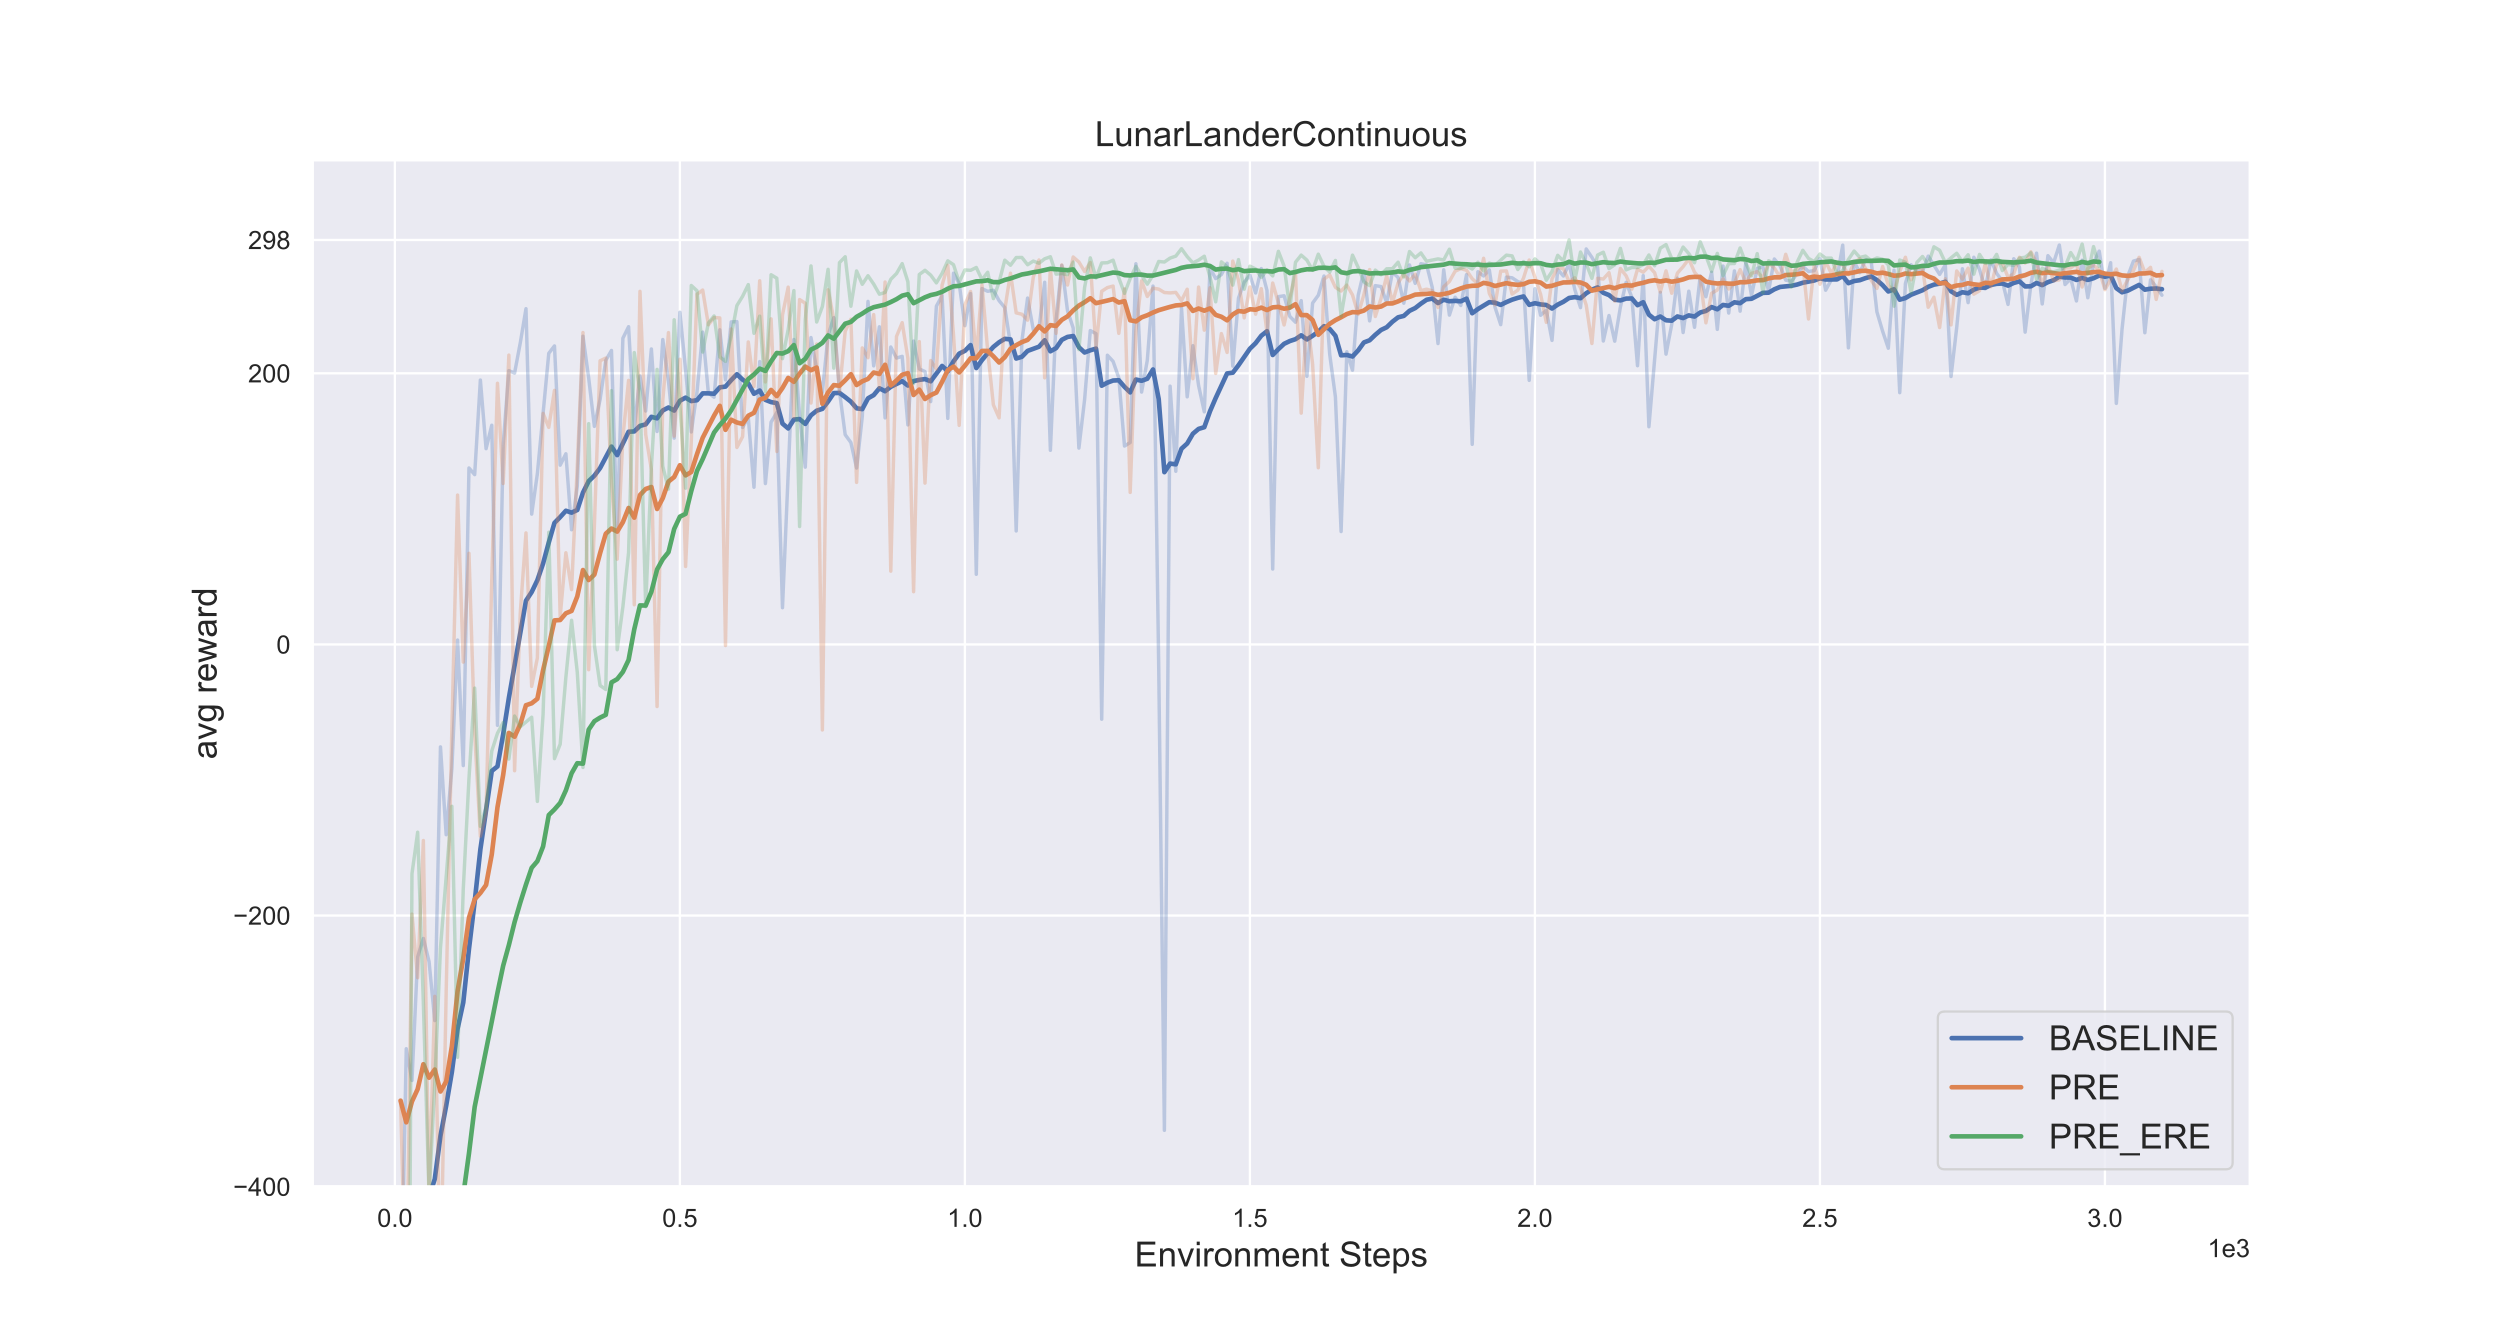 <?xml version="1.0" encoding="utf-8" standalone="no"?>
<!DOCTYPE svg PUBLIC "-//W3C//DTD SVG 1.1//EN"
  "http://www.w3.org/Graphics/SVG/1.1/DTD/svg11.dtd">
<!-- Created with matplotlib (https://matplotlib.org/) -->
<svg height="576pt" version="1.1" viewBox="0 0 1080 576" width="1080pt" xmlns="http://www.w3.org/2000/svg" xmlns:xlink="http://www.w3.org/1999/xlink">
 <defs>
  <style type="text/css">*{stroke-linecap:butt;stroke-linejoin:round;}</style>
 </defs>
 <g id="figure_1">
  <g id="patch_1">
   <path d="M 0 576 
L 1080 576 
L 1080 0 
L 0 0 
z
" style="fill:#ffffff;"/>
  </g>
  <g id="axes_1">
   <g id="patch_2">
    <path d="M 135 512.64 
L 972 512.64 
L 972 69.12 
L 135 69.12 
z
" style="fill:#eaeaf2;"/>
   </g>
   <g id="matplotlib.axis_1">
    <g id="xtick_1">
     <g id="line2d_1">
      <path clip-path="url(#p7c9a7e2f07)" d="M 170.583 512.64 
L 170.583 69.12 
" style="fill:none;stroke:#ffffff;stroke-linecap:round;"/>
     </g>
     <g id="text_1">
      <!-- 0.0 -->
      <g style="fill:#262626;" transform="translate(162.938 530.014)scale(0.11 -0.11)">
       <defs>
        <path d="M 4.156 35.297 
Q 4.156 48 6.766 55.734 
Q 9.375 63.484 14.516 67.672 
Q 19.672 71.875 27.484 71.875 
Q 33.25 71.875 37.594 69.547 
Q 41.938 67.234 44.766 62.859 
Q 47.609 58.5 49.219 52.219 
Q 50.828 45.953 50.828 35.297 
Q 50.828 22.703 48.234 14.969 
Q 45.656 7.234 40.5 3 
Q 35.359 -1.219 27.484 -1.219 
Q 17.141 -1.219 11.234 6.203 
Q 4.156 15.141 4.156 35.297 
z
M 13.188 35.297 
Q 13.188 17.672 17.312 11.828 
Q 21.438 6 27.484 6 
Q 33.547 6 37.672 11.859 
Q 41.797 17.719 41.797 35.297 
Q 41.797 52.984 37.672 58.781 
Q 33.547 64.594 27.391 64.594 
Q 21.344 64.594 17.719 59.469 
Q 13.188 52.938 13.188 35.297 
z
" id="ArialMT-48"/>
        <path d="M 9.078 0 
L 9.078 10.016 
L 19.094 10.016 
L 19.094 0 
z
" id="ArialMT-46"/>
       </defs>
       <use xlink:href="#ArialMT-48"/>
       <use x="55.615" xlink:href="#ArialMT-46"/>
       <use x="83.398" xlink:href="#ArialMT-48"/>
      </g>
     </g>
    </g>
    <g id="xtick_2">
     <g id="line2d_2">
      <path clip-path="url(#p7c9a7e2f07)" d="M 293.707 512.64 
L 293.707 69.12 
" style="fill:none;stroke:#ffffff;stroke-linecap:round;"/>
     </g>
     <g id="text_2">
      <!-- 0.5 -->
      <g style="fill:#262626;" transform="translate(286.062 530.014)scale(0.11 -0.11)">
       <defs>
        <path d="M 4.156 18.75 
L 13.375 19.531 
Q 14.406 12.797 18.141 9.391 
Q 21.875 6 27.156 6 
Q 33.5 6 37.891 10.781 
Q 42.281 15.578 42.281 23.484 
Q 42.281 31 38.062 35.344 
Q 33.844 39.703 27 39.703 
Q 22.75 39.703 19.328 37.766 
Q 15.922 35.844 13.969 32.766 
L 5.719 33.844 
L 12.641 70.609 
L 48.25 70.609 
L 48.25 62.203 
L 19.672 62.203 
L 15.828 42.969 
Q 22.266 47.469 29.344 47.469 
Q 38.719 47.469 45.156 40.969 
Q 51.609 34.469 51.609 24.266 
Q 51.609 14.547 45.953 7.469 
Q 39.062 -1.219 27.156 -1.219 
Q 17.391 -1.219 11.203 4.25 
Q 5.031 9.719 4.156 18.75 
z
" id="ArialMT-53"/>
       </defs>
       <use xlink:href="#ArialMT-48"/>
       <use x="55.615" xlink:href="#ArialMT-46"/>
       <use x="83.398" xlink:href="#ArialMT-53"/>
      </g>
     </g>
    </g>
    <g id="xtick_3">
     <g id="line2d_3">
      <path clip-path="url(#p7c9a7e2f07)" d="M 416.832 512.64 
L 416.832 69.12 
" style="fill:none;stroke:#ffffff;stroke-linecap:round;"/>
     </g>
     <g id="text_3">
      <!-- 1.0 -->
      <g style="fill:#262626;" transform="translate(409.187 530.014)scale(0.11 -0.11)">
       <defs>
        <path d="M 37.25 0 
L 28.469 0 
L 28.469 56 
Q 25.297 52.984 20.141 49.953 
Q 14.984 46.922 10.891 45.406 
L 10.891 53.906 
Q 18.266 57.375 23.781 62.297 
Q 29.297 67.234 31.594 71.875 
L 37.25 71.875 
z
" id="ArialMT-49"/>
       </defs>
       <use xlink:href="#ArialMT-49"/>
       <use x="55.615" xlink:href="#ArialMT-46"/>
       <use x="83.398" xlink:href="#ArialMT-48"/>
      </g>
     </g>
    </g>
    <g id="xtick_4">
     <g id="line2d_4">
      <path clip-path="url(#p7c9a7e2f07)" d="M 539.956 512.64 
L 539.956 69.12 
" style="fill:none;stroke:#ffffff;stroke-linecap:round;"/>
     </g>
     <g id="text_4">
      <!-- 1.5 -->
      <g style="fill:#262626;" transform="translate(532.311 530.014)scale(0.11 -0.11)">
       <use xlink:href="#ArialMT-49"/>
       <use x="55.615" xlink:href="#ArialMT-46"/>
       <use x="83.398" xlink:href="#ArialMT-53"/>
      </g>
     </g>
    </g>
    <g id="xtick_5">
     <g id="line2d_5">
      <path clip-path="url(#p7c9a7e2f07)" d="M 663.081 512.64 
L 663.081 69.12 
" style="fill:none;stroke:#ffffff;stroke-linecap:round;"/>
     </g>
     <g id="text_5">
      <!-- 2.0 -->
      <g style="fill:#262626;" transform="translate(655.436 530.014)scale(0.11 -0.11)">
       <defs>
        <path d="M 50.344 8.453 
L 50.344 0 
L 3.031 0 
Q 2.938 3.172 4.047 6.109 
Q 5.859 10.938 9.828 15.625 
Q 13.812 20.312 21.344 26.469 
Q 33.016 36.031 37.109 41.625 
Q 41.219 47.219 41.219 52.203 
Q 41.219 57.422 37.469 61 
Q 33.734 64.594 27.734 64.594 
Q 21.391 64.594 17.578 60.781 
Q 13.766 56.984 13.719 50.25 
L 4.688 51.172 
Q 5.609 61.281 11.656 66.578 
Q 17.719 71.875 27.938 71.875 
Q 38.234 71.875 44.234 66.156 
Q 50.25 60.453 50.25 52 
Q 50.25 47.703 48.484 43.547 
Q 46.734 39.406 42.656 34.812 
Q 38.578 30.219 29.109 22.219 
Q 21.188 15.578 18.938 13.203 
Q 16.703 10.844 15.234 8.453 
z
" id="ArialMT-50"/>
       </defs>
       <use xlink:href="#ArialMT-50"/>
       <use x="55.615" xlink:href="#ArialMT-46"/>
       <use x="83.398" xlink:href="#ArialMT-48"/>
      </g>
     </g>
    </g>
    <g id="xtick_6">
     <g id="line2d_6">
      <path clip-path="url(#p7c9a7e2f07)" d="M 786.205 512.64 
L 786.205 69.12 
" style="fill:none;stroke:#ffffff;stroke-linecap:round;"/>
     </g>
     <g id="text_6">
      <!-- 2.5 -->
      <g style="fill:#262626;" transform="translate(778.56 530.014)scale(0.11 -0.11)">
       <use xlink:href="#ArialMT-50"/>
       <use x="55.615" xlink:href="#ArialMT-46"/>
       <use x="83.398" xlink:href="#ArialMT-53"/>
      </g>
     </g>
    </g>
    <g id="xtick_7">
     <g id="line2d_7">
      <path clip-path="url(#p7c9a7e2f07)" d="M 909.33 512.64 
L 909.33 69.12 
" style="fill:none;stroke:#ffffff;stroke-linecap:round;"/>
     </g>
     <g id="text_7">
      <!-- 3.0 -->
      <g style="fill:#262626;" transform="translate(901.685 530.014)scale(0.11 -0.11)">
       <defs>
        <path d="M 4.203 18.891 
L 12.984 20.062 
Q 14.5 12.594 18.141 9.297 
Q 21.781 6 27 6 
Q 33.203 6 37.469 10.297 
Q 41.75 14.594 41.75 20.953 
Q 41.75 27 37.797 30.922 
Q 33.844 34.859 27.734 34.859 
Q 25.25 34.859 21.531 33.891 
L 22.516 41.609 
Q 23.391 41.5 23.922 41.5 
Q 29.547 41.5 34.031 44.422 
Q 38.531 47.359 38.531 53.469 
Q 38.531 58.297 35.25 61.469 
Q 31.984 64.656 26.812 64.656 
Q 21.688 64.656 18.266 61.422 
Q 14.844 58.203 13.875 51.766 
L 5.078 53.328 
Q 6.688 62.156 12.391 67.016 
Q 18.109 71.875 26.609 71.875 
Q 32.469 71.875 37.391 69.359 
Q 42.328 66.844 44.938 62.5 
Q 47.562 58.156 47.562 53.266 
Q 47.562 48.641 45.062 44.828 
Q 42.578 41.016 37.703 38.766 
Q 44.047 37.312 47.562 32.688 
Q 51.078 28.078 51.078 21.141 
Q 51.078 11.766 44.234 5.25 
Q 37.406 -1.266 26.953 -1.266 
Q 17.531 -1.266 11.297 4.344 
Q 5.078 9.969 4.203 18.891 
z
" id="ArialMT-51"/>
       </defs>
       <use xlink:href="#ArialMT-51"/>
       <use x="55.615" xlink:href="#ArialMT-46"/>
       <use x="83.398" xlink:href="#ArialMT-48"/>
      </g>
     </g>
    </g>
    <g id="text_8">
     <!-- Environment Steps -->
     <g style="fill:#262626;" transform="translate(490.138 547.119)scale(0.15 -0.15)">
      <defs>
       <path d="M 7.906 0 
L 7.906 71.578 
L 59.672 71.578 
L 59.672 63.141 
L 17.391 63.141 
L 17.391 41.219 
L 56.984 41.219 
L 56.984 32.812 
L 17.391 32.812 
L 17.391 8.453 
L 61.328 8.453 
L 61.328 0 
z
" id="ArialMT-69"/>
       <path d="M 6.594 0 
L 6.594 51.859 
L 14.5 51.859 
L 14.5 44.484 
Q 20.219 53.031 31 53.031 
Q 35.688 53.031 39.625 51.344 
Q 43.562 49.656 45.516 46.922 
Q 47.469 44.188 48.25 40.438 
Q 48.734 37.984 48.734 31.891 
L 48.734 0 
L 39.938 0 
L 39.938 31.547 
Q 39.938 36.922 38.906 39.578 
Q 37.891 42.234 35.281 43.812 
Q 32.672 45.406 29.156 45.406 
Q 23.531 45.406 19.453 41.844 
Q 15.375 38.281 15.375 28.328 
L 15.375 0 
z
" id="ArialMT-110"/>
       <path d="M 21 0 
L 1.266 51.859 
L 10.547 51.859 
L 21.688 20.797 
Q 23.484 15.766 25 10.359 
Q 26.172 14.453 28.266 20.219 
L 39.797 51.859 
L 48.828 51.859 
L 29.203 0 
z
" id="ArialMT-118"/>
       <path d="M 6.641 61.469 
L 6.641 71.578 
L 15.438 71.578 
L 15.438 61.469 
z
M 6.641 0 
L 6.641 51.859 
L 15.438 51.859 
L 15.438 0 
z
" id="ArialMT-105"/>
       <path d="M 6.5 0 
L 6.5 51.859 
L 14.406 51.859 
L 14.406 44 
Q 17.438 49.516 20 51.266 
Q 22.562 53.031 25.641 53.031 
Q 30.078 53.031 34.672 50.203 
L 31.641 42.047 
Q 28.422 43.953 25.203 43.953 
Q 22.312 43.953 20.016 42.219 
Q 17.719 40.484 16.75 37.406 
Q 15.281 32.719 15.281 27.156 
L 15.281 0 
z
" id="ArialMT-114"/>
       <path d="M 3.328 25.922 
Q 3.328 40.328 11.328 47.266 
Q 18.016 53.031 27.641 53.031 
Q 38.328 53.031 45.109 46.016 
Q 51.906 39.016 51.906 26.656 
Q 51.906 16.656 48.906 10.906 
Q 45.906 5.172 40.156 2 
Q 34.422 -1.172 27.641 -1.172 
Q 16.75 -1.172 10.031 5.812 
Q 3.328 12.797 3.328 25.922 
z
M 12.359 25.922 
Q 12.359 15.969 16.703 11.016 
Q 21.047 6.062 27.641 6.062 
Q 34.188 6.062 38.531 11.031 
Q 42.875 16.016 42.875 26.219 
Q 42.875 35.844 38.5 40.797 
Q 34.125 45.75 27.641 45.75 
Q 21.047 45.75 16.703 40.812 
Q 12.359 35.891 12.359 25.922 
z
" id="ArialMT-111"/>
       <path d="M 6.594 0 
L 6.594 51.859 
L 14.453 51.859 
L 14.453 44.578 
Q 16.891 48.391 20.938 50.703 
Q 25 53.031 30.172 53.031 
Q 35.938 53.031 39.625 50.641 
Q 43.312 48.25 44.828 43.953 
Q 50.984 53.031 60.844 53.031 
Q 68.562 53.031 72.703 48.75 
Q 76.859 44.484 76.859 35.594 
L 76.859 0 
L 68.109 0 
L 68.109 32.672 
Q 68.109 37.938 67.25 40.25 
Q 66.406 42.578 64.156 43.984 
Q 61.922 45.406 58.891 45.406 
Q 53.422 45.406 49.797 41.766 
Q 46.188 38.141 46.188 30.125 
L 46.188 0 
L 37.406 0 
L 37.406 33.688 
Q 37.406 39.547 35.25 42.469 
Q 33.109 45.406 28.219 45.406 
Q 24.516 45.406 21.359 43.453 
Q 18.219 41.5 16.797 37.734 
Q 15.375 33.984 15.375 26.906 
L 15.375 0 
z
" id="ArialMT-109"/>
       <path d="M 42.094 16.703 
L 51.172 15.578 
Q 49.031 7.625 43.219 3.219 
Q 37.406 -1.172 28.375 -1.172 
Q 17 -1.172 10.328 5.828 
Q 3.656 12.844 3.656 25.484 
Q 3.656 38.578 10.391 45.797 
Q 17.141 53.031 27.875 53.031 
Q 38.281 53.031 44.875 45.953 
Q 51.469 38.875 51.469 26.031 
Q 51.469 25.25 51.422 23.688 
L 12.75 23.688 
Q 13.234 15.141 17.578 10.594 
Q 21.922 6.062 28.422 6.062 
Q 33.25 6.062 36.672 8.594 
Q 40.094 11.141 42.094 16.703 
z
M 13.234 30.906 
L 42.188 30.906 
Q 41.609 37.453 38.875 40.719 
Q 34.672 45.797 27.984 45.797 
Q 21.922 45.797 17.797 41.75 
Q 13.672 37.703 13.234 30.906 
z
" id="ArialMT-101"/>
       <path d="M 25.781 7.859 
L 27.047 0.094 
Q 23.344 -0.688 20.406 -0.688 
Q 15.625 -0.688 12.984 0.828 
Q 10.359 2.344 9.281 4.812 
Q 8.203 7.281 8.203 15.188 
L 8.203 45.016 
L 1.766 45.016 
L 1.766 51.859 
L 8.203 51.859 
L 8.203 64.703 
L 16.938 69.969 
L 16.938 51.859 
L 25.781 51.859 
L 25.781 45.016 
L 16.938 45.016 
L 16.938 14.703 
Q 16.938 10.938 17.406 9.859 
Q 17.875 8.797 18.922 8.156 
Q 19.969 7.516 21.922 7.516 
Q 23.391 7.516 25.781 7.859 
z
" id="ArialMT-116"/>
       <path id="ArialMT-32"/>
       <path d="M 4.5 23 
L 13.422 23.781 
Q 14.062 18.406 16.375 14.969 
Q 18.703 11.531 23.578 9.406 
Q 28.469 7.281 34.578 7.281 
Q 39.984 7.281 44.141 8.891 
Q 48.297 10.5 50.312 13.297 
Q 52.344 16.109 52.344 19.438 
Q 52.344 22.797 50.391 25.312 
Q 48.438 27.828 43.953 29.547 
Q 41.062 30.672 31.203 33.031 
Q 21.344 35.406 17.391 37.5 
Q 12.25 40.188 9.734 44.156 
Q 7.234 48.141 7.234 53.078 
Q 7.234 58.5 10.297 63.203 
Q 13.375 67.922 19.281 70.359 
Q 25.203 72.797 32.422 72.797 
Q 40.375 72.797 46.453 70.234 
Q 52.547 67.672 55.812 62.688 
Q 59.078 57.719 59.328 51.422 
L 50.25 50.734 
Q 49.516 57.516 45.281 60.984 
Q 41.062 64.453 32.812 64.453 
Q 24.219 64.453 20.281 61.297 
Q 16.359 58.156 16.359 53.719 
Q 16.359 49.859 19.141 47.359 
Q 21.875 44.875 33.422 42.266 
Q 44.969 39.656 49.266 37.703 
Q 55.516 34.812 58.484 30.391 
Q 61.469 25.984 61.469 20.219 
Q 61.469 14.5 58.203 9.438 
Q 54.938 4.391 48.797 1.578 
Q 42.672 -1.219 35.016 -1.219 
Q 25.297 -1.219 18.719 1.609 
Q 12.156 4.438 8.422 10.125 
Q 4.688 15.828 4.5 23 
z
" id="ArialMT-83"/>
       <path d="M 6.594 -19.875 
L 6.594 51.859 
L 14.594 51.859 
L 14.594 45.125 
Q 17.438 49.078 21 51.047 
Q 24.562 53.031 29.641 53.031 
Q 36.281 53.031 41.359 49.609 
Q 46.438 46.188 49.016 39.953 
Q 51.609 33.734 51.609 26.312 
Q 51.609 18.359 48.75 11.984 
Q 45.906 5.609 40.453 2.219 
Q 35.016 -1.172 29 -1.172 
Q 24.609 -1.172 21.109 0.688 
Q 17.625 2.547 15.375 5.375 
L 15.375 -19.875 
z
M 14.547 25.641 
Q 14.547 15.625 18.594 10.844 
Q 22.656 6.062 28.422 6.062 
Q 34.281 6.062 38.453 11.016 
Q 42.625 15.969 42.625 26.375 
Q 42.625 36.281 38.547 41.203 
Q 34.469 46.141 28.812 46.141 
Q 23.188 46.141 18.859 40.891 
Q 14.547 35.641 14.547 25.641 
z
" id="ArialMT-112"/>
       <path d="M 3.078 15.484 
L 11.766 16.844 
Q 12.5 11.625 15.844 8.844 
Q 19.188 6.062 25.203 6.062 
Q 31.25 6.062 34.172 8.516 
Q 37.109 10.984 37.109 14.312 
Q 37.109 17.281 34.516 19 
Q 32.719 20.172 25.531 21.969 
Q 15.875 24.422 12.141 26.203 
Q 8.406 27.984 6.469 31.125 
Q 4.547 34.281 4.547 38.094 
Q 4.547 41.547 6.125 44.5 
Q 7.719 47.469 10.453 49.422 
Q 12.5 50.922 16.031 51.969 
Q 19.578 53.031 23.641 53.031 
Q 29.734 53.031 34.344 51.266 
Q 38.969 49.516 41.156 46.5 
Q 43.359 43.5 44.188 38.484 
L 35.594 37.312 
Q 35.016 41.312 32.203 43.547 
Q 29.391 45.797 24.266 45.797 
Q 18.219 45.797 15.625 43.797 
Q 13.031 41.797 13.031 39.109 
Q 13.031 37.406 14.109 36.031 
Q 15.188 34.625 17.484 33.688 
Q 18.797 33.203 25.25 31.453 
Q 34.578 28.953 38.25 27.359 
Q 41.938 25.781 44.031 22.75 
Q 46.141 19.734 46.141 15.234 
Q 46.141 10.844 43.578 6.953 
Q 41.016 3.078 36.172 0.953 
Q 31.344 -1.172 25.25 -1.172 
Q 15.141 -1.172 9.844 3.031 
Q 4.547 7.234 3.078 15.484 
z
" id="ArialMT-115"/>
      </defs>
      <use xlink:href="#ArialMT-69"/>
      <use x="66.699" xlink:href="#ArialMT-110"/>
      <use x="122.314" xlink:href="#ArialMT-118"/>
      <use x="172.314" xlink:href="#ArialMT-105"/>
      <use x="194.531" xlink:href="#ArialMT-114"/>
      <use x="227.832" xlink:href="#ArialMT-111"/>
      <use x="283.447" xlink:href="#ArialMT-110"/>
      <use x="339.062" xlink:href="#ArialMT-109"/>
      <use x="422.363" xlink:href="#ArialMT-101"/>
      <use x="477.979" xlink:href="#ArialMT-110"/>
      <use x="533.594" xlink:href="#ArialMT-116"/>
      <use x="561.377" xlink:href="#ArialMT-32"/>
      <use x="589.16" xlink:href="#ArialMT-83"/>
      <use x="655.859" xlink:href="#ArialMT-116"/>
      <use x="683.643" xlink:href="#ArialMT-101"/>
      <use x="739.258" xlink:href="#ArialMT-112"/>
      <use x="794.873" xlink:href="#ArialMT-115"/>
     </g>
    </g>
    <g id="text_9">
     <!-- 1e3 -->
     <g style="fill:#262626;" transform="translate(953.649 543.073)scale(0.11 -0.11)">
      <use xlink:href="#ArialMT-49"/>
      <use x="55.615" xlink:href="#ArialMT-101"/>
      <use x="111.23" xlink:href="#ArialMT-51"/>
     </g>
    </g>
   </g>
   <g id="matplotlib.axis_2">
    <g id="ytick_1">
     <g id="line2d_8">
      <path clip-path="url(#p7c9a7e2f07)" d="M 135 512.64 
L 972 512.64 
" style="fill:none;stroke:#ffffff;stroke-linecap:round;"/>
     </g>
     <g id="text_10">
      <!-- −400 -->
      <g style="fill:#262626;" transform="translate(100.724 516.577)scale(0.11 -0.11)">
       <defs>
        <path d="M 52.828 31.203 
L 5.562 31.203 
L 5.562 39.406 
L 52.828 39.406 
z
" id="ArialMT-8722"/>
        <path d="M 32.328 0 
L 32.328 17.141 
L 1.266 17.141 
L 1.266 25.203 
L 33.938 71.578 
L 41.109 71.578 
L 41.109 25.203 
L 50.781 25.203 
L 50.781 17.141 
L 41.109 17.141 
L 41.109 0 
z
M 32.328 25.203 
L 32.328 57.469 
L 9.906 25.203 
z
" id="ArialMT-52"/>
       </defs>
       <use xlink:href="#ArialMT-8722"/>
       <use x="58.398" xlink:href="#ArialMT-52"/>
       <use x="114.014" xlink:href="#ArialMT-48"/>
       <use x="169.629" xlink:href="#ArialMT-48"/>
      </g>
     </g>
    </g>
    <g id="ytick_2">
     <g id="line2d_9">
      <path clip-path="url(#p7c9a7e2f07)" d="M 135 395.517 
L 972 395.517 
" style="fill:none;stroke:#ffffff;stroke-linecap:round;"/>
     </g>
     <g id="text_11">
      <!-- −200 -->
      <g style="fill:#262626;" transform="translate(100.724 399.454)scale(0.11 -0.11)">
       <use xlink:href="#ArialMT-8722"/>
       <use x="58.398" xlink:href="#ArialMT-50"/>
       <use x="114.014" xlink:href="#ArialMT-48"/>
       <use x="169.629" xlink:href="#ArialMT-48"/>
      </g>
     </g>
    </g>
    <g id="ytick_3">
     <g id="line2d_10">
      <path clip-path="url(#p7c9a7e2f07)" d="M 135 278.394 
L 972 278.394 
" style="fill:none;stroke:#ffffff;stroke-linecap:round;"/>
     </g>
     <g id="text_12">
      <!-- 0 -->
      <g style="fill:#262626;" transform="translate(119.383 282.33)scale(0.11 -0.11)">
       <use xlink:href="#ArialMT-48"/>
      </g>
     </g>
    </g>
    <g id="ytick_4">
     <g id="line2d_11">
      <path clip-path="url(#p7c9a7e2f07)" d="M 135 161.27 
L 972 161.27 
" style="fill:none;stroke:#ffffff;stroke-linecap:round;"/>
     </g>
     <g id="text_13">
      <!-- 200 -->
      <g style="fill:#262626;" transform="translate(107.149 165.207)scale(0.11 -0.11)">
       <use xlink:href="#ArialMT-50"/>
       <use x="55.615" xlink:href="#ArialMT-48"/>
       <use x="111.23" xlink:href="#ArialMT-48"/>
      </g>
     </g>
    </g>
    <g id="ytick_5">
     <g id="line2d_12">
      <path clip-path="url(#p7c9a7e2f07)" d="M 135 103.672 
L 972 103.672 
" style="fill:none;stroke:#ffffff;stroke-linecap:round;"/>
     </g>
     <g id="text_14">
      <!-- 298 -->
      <g style="fill:#262626;" transform="translate(107.149 107.609)scale(0.11 -0.11)">
       <defs>
        <path d="M 5.469 16.547 
L 13.922 17.328 
Q 14.984 11.375 18.016 8.688 
Q 21.047 6 25.781 6 
Q 29.828 6 32.875 7.859 
Q 35.938 9.719 37.891 12.812 
Q 39.844 15.922 41.156 21.188 
Q 42.484 26.469 42.484 31.938 
Q 42.484 32.516 42.438 33.688 
Q 39.797 29.5 35.234 26.875 
Q 30.672 24.266 25.344 24.266 
Q 16.453 24.266 10.297 30.703 
Q 4.156 37.156 4.156 47.703 
Q 4.156 58.594 10.578 65.234 
Q 17 71.875 26.656 71.875 
Q 33.641 71.875 39.422 68.109 
Q 45.219 64.359 48.219 57.391 
Q 51.219 50.438 51.219 37.25 
Q 51.219 23.531 48.234 15.406 
Q 45.266 7.281 39.375 3.031 
Q 33.5 -1.219 25.594 -1.219 
Q 17.188 -1.219 11.859 3.438 
Q 6.547 8.109 5.469 16.547 
z
M 41.453 48.141 
Q 41.453 55.719 37.422 60.156 
Q 33.406 64.594 27.734 64.594 
Q 21.875 64.594 17.531 59.812 
Q 13.188 55.031 13.188 47.406 
Q 13.188 40.578 17.312 36.297 
Q 21.438 32.031 27.484 32.031 
Q 33.594 32.031 37.516 36.297 
Q 41.453 40.578 41.453 48.141 
z
" id="ArialMT-57"/>
        <path d="M 17.672 38.812 
Q 12.203 40.828 9.562 44.531 
Q 6.938 48.25 6.938 53.422 
Q 6.938 61.234 12.547 66.547 
Q 18.172 71.875 27.484 71.875 
Q 36.859 71.875 42.578 66.422 
Q 48.297 60.984 48.297 53.172 
Q 48.297 48.188 45.672 44.5 
Q 43.062 40.828 37.75 38.812 
Q 44.344 36.672 47.781 31.875 
Q 51.219 27.094 51.219 20.453 
Q 51.219 11.281 44.719 5.031 
Q 38.234 -1.219 27.641 -1.219 
Q 17.047 -1.219 10.547 5.047 
Q 4.047 11.328 4.047 20.703 
Q 4.047 27.688 7.594 32.391 
Q 11.141 37.109 17.672 38.812 
z
M 15.922 53.719 
Q 15.922 48.641 19.188 45.406 
Q 22.469 42.188 27.688 42.188 
Q 32.766 42.188 36.016 45.375 
Q 39.266 48.578 39.266 53.219 
Q 39.266 58.062 35.906 61.359 
Q 32.562 64.656 27.594 64.656 
Q 22.562 64.656 19.234 61.422 
Q 15.922 58.203 15.922 53.719 
z
M 13.094 20.656 
Q 13.094 16.891 14.875 13.375 
Q 16.656 9.859 20.172 7.922 
Q 23.688 6 27.734 6 
Q 34.031 6 38.125 10.047 
Q 42.234 14.109 42.234 20.359 
Q 42.234 26.703 38.016 30.859 
Q 33.797 35.016 27.438 35.016 
Q 21.234 35.016 17.156 30.906 
Q 13.094 26.812 13.094 20.656 
z
" id="ArialMT-56"/>
       </defs>
       <use xlink:href="#ArialMT-50"/>
       <use x="55.615" xlink:href="#ArialMT-57"/>
       <use x="111.23" xlink:href="#ArialMT-56"/>
      </g>
     </g>
    </g>
    <g id="text_15">
     <!-- avg reward -->
     <g style="fill:#262626;" transform="translate(93.567 327.978)rotate(-90)scale(0.15 -0.15)">
      <defs>
       <path d="M 40.438 6.391 
Q 35.547 2.25 31.031 0.531 
Q 26.516 -1.172 21.344 -1.172 
Q 12.797 -1.172 8.203 3 
Q 3.609 7.172 3.609 13.672 
Q 3.609 17.484 5.344 20.625 
Q 7.078 23.781 9.891 25.688 
Q 12.703 27.594 16.219 28.562 
Q 18.797 29.25 24.031 29.891 
Q 34.672 31.156 39.703 32.906 
Q 39.75 34.719 39.75 35.203 
Q 39.75 40.578 37.25 42.781 
Q 33.891 45.75 27.25 45.75 
Q 21.047 45.75 18.094 43.578 
Q 15.141 41.406 13.719 35.891 
L 5.125 37.062 
Q 6.297 42.578 8.984 45.969 
Q 11.672 49.359 16.75 51.188 
Q 21.828 53.031 28.516 53.031 
Q 35.156 53.031 39.297 51.469 
Q 43.453 49.906 45.406 47.531 
Q 47.359 45.172 48.141 41.547 
Q 48.578 39.312 48.578 33.453 
L 48.578 21.734 
Q 48.578 9.469 49.141 6.219 
Q 49.703 2.984 51.375 0 
L 42.188 0 
Q 40.828 2.734 40.438 6.391 
z
M 39.703 26.031 
Q 34.906 24.078 25.344 22.703 
Q 19.922 21.922 17.672 20.938 
Q 15.438 19.969 14.203 18.094 
Q 12.984 16.219 12.984 13.922 
Q 12.984 10.406 15.641 8.062 
Q 18.312 5.719 23.438 5.719 
Q 28.516 5.719 32.469 7.938 
Q 36.422 10.156 38.281 14.016 
Q 39.703 17 39.703 22.797 
z
" id="ArialMT-97"/>
       <path d="M 4.984 -4.297 
L 13.531 -5.562 
Q 14.062 -9.516 16.5 -11.328 
Q 19.781 -13.766 25.438 -13.766 
Q 31.547 -13.766 34.859 -11.328 
Q 38.188 -8.891 39.359 -4.5 
Q 40.047 -1.812 39.984 6.781 
Q 34.234 0 25.641 0 
Q 14.938 0 9.078 7.719 
Q 3.219 15.438 3.219 26.219 
Q 3.219 33.641 5.906 39.906 
Q 8.594 46.188 13.688 49.609 
Q 18.797 53.031 25.688 53.031 
Q 34.859 53.031 40.828 45.609 
L 40.828 51.859 
L 48.922 51.859 
L 48.922 7.031 
Q 48.922 -5.078 46.453 -10.125 
Q 44 -15.188 38.641 -18.109 
Q 33.297 -21.047 25.484 -21.047 
Q 16.219 -21.047 10.5 -16.875 
Q 4.781 -12.703 4.984 -4.297 
z
M 12.25 26.859 
Q 12.25 16.656 16.297 11.969 
Q 20.359 7.281 26.469 7.281 
Q 32.516 7.281 36.609 11.938 
Q 40.719 16.609 40.719 26.562 
Q 40.719 36.078 36.5 40.906 
Q 32.281 45.75 26.312 45.75 
Q 20.453 45.75 16.344 40.984 
Q 12.25 36.234 12.25 26.859 
z
" id="ArialMT-103"/>
       <path d="M 16.156 0 
L 0.297 51.859 
L 9.375 51.859 
L 17.625 21.922 
L 20.703 10.797 
Q 20.906 11.625 23.391 21.484 
L 31.641 51.859 
L 40.672 51.859 
L 48.438 21.781 
L 51.031 11.859 
L 54 21.875 
L 62.891 51.859 
L 71.438 51.859 
L 55.219 0 
L 46.094 0 
L 37.844 31.062 
L 35.844 39.891 
L 25.344 0 
z
" id="ArialMT-119"/>
       <path d="M 40.234 0 
L 40.234 6.547 
Q 35.297 -1.172 25.734 -1.172 
Q 19.531 -1.172 14.328 2.25 
Q 9.125 5.672 6.266 11.797 
Q 3.422 17.922 3.422 25.875 
Q 3.422 33.641 6 39.969 
Q 8.594 46.297 13.766 49.656 
Q 18.953 53.031 25.344 53.031 
Q 30.031 53.031 33.688 51.047 
Q 37.359 49.078 39.656 45.906 
L 39.656 71.578 
L 48.391 71.578 
L 48.391 0 
z
M 12.453 25.875 
Q 12.453 15.922 16.641 10.984 
Q 20.844 6.062 26.562 6.062 
Q 32.328 6.062 36.344 10.766 
Q 40.375 15.484 40.375 25.141 
Q 40.375 35.797 36.266 40.766 
Q 32.172 45.75 26.172 45.75 
Q 20.312 45.75 16.375 40.969 
Q 12.453 36.188 12.453 25.875 
z
" id="ArialMT-100"/>
      </defs>
      <use xlink:href="#ArialMT-97"/>
      <use x="55.615" xlink:href="#ArialMT-118"/>
      <use x="105.615" xlink:href="#ArialMT-103"/>
      <use x="161.23" xlink:href="#ArialMT-32"/>
      <use x="189.014" xlink:href="#ArialMT-114"/>
      <use x="222.314" xlink:href="#ArialMT-101"/>
      <use x="277.93" xlink:href="#ArialMT-119"/>
      <use x="350.146" xlink:href="#ArialMT-97"/>
      <use x="405.762" xlink:href="#ArialMT-114"/>
      <use x="439.062" xlink:href="#ArialMT-100"/>
     </g>
    </g>
   </g>
   <g id="line2d_13">
    <path clip-path="url(#p7c9a7e2f07)" d="M 173.078 577 
L 175.508 453.052 
L 177.97 466.755 
L 180.433 413.369 
L 182.895 405.417 
L 185.358 415.473 
L 187.82 440.891 
L 190.283 322.665 
L 192.745 360.594 
L 195.208 331.996 
L 197.67 276.509 
L 200.133 330.727 
L 202.595 202.177 
L 205.058 205.037 
L 207.52 164.186 
L 209.983 193.817 
L 212.445 183.701 
L 214.908 313.334 
L 217.37 192.239 
L 219.833 160.117 
L 222.295 161.177 
L 224.758 148.132 
L 227.22 133.362 
L 229.683 222.099 
L 232.145 204.619 
L 237.07 152.626 
L 239.533 149.441 
L 241.995 200.954 
L 244.458 196.038 
L 246.92 228.862 
L 249.383 209.952 
L 251.845 145.235 
L 254.308 163.308 
L 256.77 184.19 
L 259.233 172.574 
L 261.695 155.666 
L 264.158 151.403 
L 266.62 229.703 
L 269.083 146.125 
L 271.545 141.134 
L 274.008 185.02 
L 276.47 162.431 
L 278.932 177.561 
L 281.395 150.753 
L 283.857 186.397 
L 286.32 146.689 
L 288.782 164.701 
L 291.245 189.268 
L 293.707 134.895 
L 296.17 159.776 
L 298.632 186.598 
L 301.095 169.447 
L 303.557 143.48 
L 306.02 169.816 
L 308.482 171.583 
L 310.945 142.483 
L 313.407 164.106 
L 315.87 139.077 
L 318.332 138.926 
L 320.795 184.667 
L 323.257 180.356 
L 325.72 210.477 
L 328.182 156.222 
L 330.645 208.889 
L 333.107 182.341 
L 335.57 178.211 
L 338.032 262.532 
L 342.957 146.671 
L 345.42 179.403 
L 347.882 201.807 
L 350.345 145.835 
L 352.807 159.601 
L 355.27 169.462 
L 357.732 144.764 
L 360.195 137.212 
L 362.657 169.121 
L 365.12 187.771 
L 367.582 191.177 
L 370.045 202.193 
L 372.507 179.939 
L 374.97 130.209 
L 377.432 158.054 
L 379.895 141.178 
L 382.357 180.525 
L 384.82 149.91 
L 387.282 154.678 
L 389.744 153.947 
L 392.207 183.545 
L 394.669 147.349 
L 397.132 159.4 
L 399.594 160.502 
L 402.057 173.484 
L 404.519 132.269 
L 406.982 127.694 
L 409.444 180.749 
L 411.907 118.018 
L 414.369 122.526 
L 416.832 140.685 
L 419.294 126.831 
L 421.757 248.094 
L 424.219 124.663 
L 426.682 125.85 
L 429.144 125.395 
L 431.607 129.893 
L 434.069 132.876 
L 436.532 148.782 
L 438.994 229.373 
L 441.457 147.277 
L 443.919 128.761 
L 446.382 142.425 
L 448.844 141.738 
L 451.307 121.955 
L 453.769 194.531 
L 456.232 138.112 
L 458.694 114.639 
L 461.157 134.224 
L 463.619 141.716 
L 466.082 193.575 
L 468.544 172.643 
L 471.007 142.806 
L 473.469 144.142 
L 475.932 310.709 
L 478.394 153.46 
L 480.857 156.124 
L 483.319 163.216 
L 485.782 192.681 
L 488.244 191.169 
L 490.707 113.949 
L 493.169 169.379 
L 495.632 155.674 
L 498.094 123.599 
L 500.556 287.344 
L 503.019 488.304 
L 505.481 166.825 
L 507.944 203.588 
L 510.406 132.971 
L 512.869 171.427 
L 515.331 149.33 
L 517.794 166.558 
L 520.256 177.913 
L 522.719 115.786 
L 525.181 120.358 
L 527.644 118.606 
L 530.106 113.718 
L 532.569 158.184 
L 535.031 128.75 
L 537.494 121.895 
L 539.956 118.852 
L 542.419 126.563 
L 544.881 116.038 
L 547.344 125.513 
L 549.806 245.828 
L 552.269 128.155 
L 554.731 127.772 
L 557.194 136.675 
L 559.656 139.203 
L 562.119 129.876 
L 564.581 162.562 
L 567.044 130.942 
L 569.506 127.551 
L 571.969 119.257 
L 574.431 153.042 
L 576.894 171.416 
L 579.356 229.627 
L 581.819 151.953 
L 584.281 159.928 
L 586.744 127.529 
L 589.206 117.074 
L 591.669 138.617 
L 594.131 123.404 
L 596.594 123.789 
L 599.056 130.779 
L 601.519 117.567 
L 603.981 119.888 
L 606.444 130.978 
L 608.906 114.479 
L 611.368 122.396 
L 613.831 113.928 
L 616.293 114.417 
L 618.756 124.248 
L 621.218 148.408 
L 623.681 116.55 
L 626.143 136.118 
L 628.606 128.413 
L 631.068 131.964 
L 633.531 118.662 
L 635.993 191.95 
L 638.456 117.39 
L 640.918 119.203 
L 643.381 116.597 
L 645.843 132.744 
L 648.306 140.242 
L 650.768 119.711 
L 653.231 120.009 
L 655.693 121.646 
L 658.156 122.522 
L 660.618 164.318 
L 663.081 124.721 
L 665.543 136.195 
L 668.006 134.006 
L 670.468 147.041 
L 672.931 116.411 
L 675.393 119.245 
L 677.856 113.972 
L 680.318 125.093 
L 682.781 132.891 
L 685.243 107.548 
L 687.706 111.196 
L 690.168 115.473 
L 692.631 147.308 
L 695.093 136.31 
L 697.556 147.381 
L 700.018 132.622 
L 702.481 121.966 
L 704.943 128.438 
L 707.406 157.992 
L 709.868 119.067 
L 712.331 184.346 
L 717.256 126.297 
L 719.718 152.981 
L 722.18 140.195 
L 724.643 120.173 
L 727.105 143.652 
L 729.568 125.808 
L 732.03 141.388 
L 734.493 119.251 
L 736.955 128.173 
L 739.418 117.59 
L 741.88 142.28 
L 744.343 114.929 
L 746.805 135.239 
L 749.268 117.038 
L 751.73 134.42 
L 754.193 113.555 
L 756.655 127.649 
L 759.118 115.925 
L 761.58 115.318 
L 764.043 125.757 
L 766.505 111.893 
L 768.968 114.806 
L 771.43 121.011 
L 773.893 121.557 
L 776.355 118.177 
L 778.818 115.043 
L 781.28 117.287 
L 783.743 116.92 
L 786.205 111.719 
L 788.668 125.369 
L 791.13 120.92 
L 793.593 120.117 
L 796.055 105.904 
L 798.518 150.281 
L 800.98 113.067 
L 803.443 117.765 
L 805.905 112.213 
L 808.368 113.07 
L 810.83 134.756 
L 813.293 143.095 
L 815.755 150.435 
L 818.218 116.748 
L 820.68 169.625 
L 823.143 122.407 
L 825.605 114.387 
L 828.068 117.029 
L 830.53 117.184 
L 832.992 110.642 
L 837.917 118.551 
L 840.38 114.469 
L 842.842 162.651 
L 845.305 141.422 
L 847.767 116.109 
L 850.23 130.732 
L 852.692 111.137 
L 855.155 116.41 
L 857.617 124.761 
L 860.08 112.277 
L 862.542 118.092 
L 865.005 121.422 
L 867.467 131.5 
L 869.93 111.782 
L 872.392 115.362 
L 874.855 143.478 
L 877.317 123.21 
L 879.78 109.367 
L 882.242 131.303 
L 884.705 110.457 
L 887.167 113.501 
L 889.63 105.858 
L 892.092 122.918 
L 894.555 120.405 
L 897.017 130.012 
L 899.48 112.382 
L 901.942 128.623 
L 904.405 113.524 
L 906.867 108.492 
L 909.33 124.545 
L 911.792 113.497 
L 914.255 174.265 
L 916.717 142.224 
L 919.18 119.336 
L 921.642 112.806 
L 924.105 112.081 
L 926.567 143.738 
L 929.03 120.895 
L 931.492 123.925 
L 933.955 127.527 
L 933.955 127.527 
" style="fill:none;stroke:#4c72b0;stroke-linecap:round;stroke-opacity:0.3;stroke-width:1.5;"/>
   </g>
   <g id="line2d_14">
    <path clip-path="url(#p7c9a7e2f07)" d="M 173.374 577 
L 175.508 566.114 
L 177.97 556.178 
L 182.895 528.249 
L 185.358 516.971 
L 187.82 509.363 
L 190.283 490.694 
L 192.745 477.684 
L 195.208 463.115 
L 197.67 444.454 
L 200.133 433.082 
L 202.595 409.991 
L 205.058 389.496 
L 207.52 366.965 
L 212.445 333.055 
L 214.908 331.083 
L 217.37 317.199 
L 219.833 301.491 
L 227.22 259.51 
L 229.683 255.769 
L 232.145 250.654 
L 234.608 243.446 
L 237.07 234.364 
L 239.533 225.872 
L 241.995 223.38 
L 244.458 220.646 
L 246.92 221.468 
L 249.383 220.316 
L 251.845 212.808 
L 254.308 207.858 
L 256.77 205.491 
L 259.233 202.199 
L 264.158 192.932 
L 266.62 196.609 
L 271.545 186.518 
L 274.008 186.368 
L 276.47 183.974 
L 278.932 183.333 
L 281.395 180.075 
L 283.857 180.707 
L 286.32 177.305 
L 288.782 176.045 
L 291.245 177.367 
L 293.707 173.12 
L 296.17 171.786 
L 298.632 173.267 
L 301.095 172.885 
L 303.557 169.944 
L 306.02 169.932 
L 308.482 170.097 
L 310.945 167.335 
L 313.407 167.013 
L 315.87 164.219 
L 318.332 161.69 
L 320.795 163.987 
L 323.257 165.624 
L 325.72 170.11 
L 328.182 168.721 
L 330.645 172.738 
L 333.107 173.698 
L 335.57 174.149 
L 338.032 182.987 
L 340.495 185.077 
L 342.957 181.236 
L 345.42 181.053 
L 347.882 183.128 
L 350.345 179.399 
L 352.807 177.419 
L 355.27 176.623 
L 357.732 173.438 
L 360.195 169.815 
L 362.657 169.746 
L 365.12 171.548 
L 367.582 173.511 
L 370.045 176.379 
L 372.507 176.735 
L 374.97 172.083 
L 377.432 170.68 
L 379.895 167.73 
L 382.357 169.009 
L 384.82 167.099 
L 389.744 164.666 
L 392.207 166.554 
L 394.669 164.634 
L 397.132 164.11 
L 399.594 163.749 
L 402.057 164.723 
L 406.982 158.099 
L 409.444 160.364 
L 411.907 156.129 
L 414.369 152.769 
L 416.832 151.561 
L 419.294 149.088 
L 421.757 158.988 
L 424.219 155.556 
L 426.682 152.585 
L 429.144 149.866 
L 431.607 147.869 
L 434.069 146.37 
L 436.532 146.611 
L 438.994 154.887 
L 441.457 154.126 
L 443.919 151.59 
L 448.844 149.78 
L 451.307 146.997 
L 453.769 151.751 
L 456.232 150.387 
L 458.694 146.812 
L 461.157 145.553 
L 463.619 145.169 
L 466.082 150.01 
L 468.544 152.273 
L 471.007 151.327 
L 473.469 150.608 
L 475.932 166.618 
L 478.394 165.303 
L 480.857 164.385 
L 483.319 164.268 
L 485.782 167.109 
L 488.244 169.515 
L 490.707 163.958 
L 493.169 164.501 
L 495.632 163.618 
L 498.094 159.616 
L 500.556 172.389 
L 503.019 203.98 
L 505.481 200.265 
L 507.944 200.597 
L 510.406 193.834 
L 512.869 191.594 
L 515.331 187.367 
L 517.794 185.286 
L 520.256 184.549 
L 522.719 177.673 
L 525.181 171.941 
L 530.106 161.319 
L 532.569 161.005 
L 535.031 157.78 
L 539.956 150.657 
L 542.419 148.248 
L 544.881 145.027 
L 547.344 143.076 
L 549.806 153.351 
L 552.269 150.831 
L 554.731 148.525 
L 557.194 147.34 
L 559.656 146.527 
L 562.119 144.861 
L 564.581 146.632 
L 567.044 145.063 
L 569.506 143.311 
L 571.969 140.906 
L 574.431 142.119 
L 576.894 145.049 
L 579.356 153.507 
L 581.819 153.352 
L 584.281 154.009 
L 586.744 151.361 
L 589.206 147.932 
L 591.669 147.001 
L 594.131 144.641 
L 596.594 142.556 
L 599.056 141.378 
L 601.519 138.997 
L 603.981 137.086 
L 606.444 136.475 
L 608.906 134.276 
L 611.368 133.088 
L 613.831 131.172 
L 616.293 129.496 
L 618.756 128.971 
L 621.218 130.915 
L 623.681 129.479 
L 626.143 130.143 
L 628.606 129.97 
L 631.068 130.169 
L 633.531 129.018 
L 635.993 135.312 
L 638.456 133.519 
L 643.381 130.539 
L 645.843 130.759 
L 648.306 131.707 
L 650.768 130.508 
L 653.231 129.458 
L 655.693 128.677 
L 658.156 128.061 
L 660.618 131.687 
L 663.081 130.99 
L 665.543 131.511 
L 668.006 131.76 
L 670.468 133.288 
L 672.931 131.601 
L 675.393 130.365 
L 677.856 128.726 
L 680.318 128.363 
L 682.781 128.815 
L 685.243 126.689 
L 687.706 125.139 
L 690.168 124.173 
L 692.631 126.486 
L 695.093 127.469 
L 697.556 129.46 
L 700.018 129.776 
L 702.481 128.995 
L 704.943 128.939 
L 707.406 131.845 
L 709.868 130.567 
L 712.331 135.945 
L 714.793 137.897 
L 717.256 136.737 
L 719.718 138.362 
L 722.18 138.545 
L 724.643 136.708 
L 727.105 137.402 
L 729.568 136.243 
L 732.03 136.757 
L 734.493 135.007 
L 736.955 134.323 
L 739.418 132.65 
L 741.88 133.613 
L 744.343 131.745 
L 746.805 132.094 
L 749.268 130.588 
L 751.73 130.972 
L 754.193 129.23 
L 756.655 129.072 
L 761.58 126.513 
L 764.043 126.438 
L 766.505 124.983 
L 768.968 123.965 
L 773.893 123.459 
L 776.355 122.931 
L 778.818 122.142 
L 783.743 121.183 
L 786.205 120.236 
L 788.668 120.75 
L 793.593 120.702 
L 796.055 119.222 
L 798.518 122.328 
L 800.98 121.402 
L 803.443 121.038 
L 805.905 120.155 
L 808.368 119.447 
L 810.83 120.978 
L 813.293 123.19 
L 815.755 125.914 
L 818.218 124.997 
L 820.68 129.46 
L 823.143 128.755 
L 825.605 127.318 
L 830.53 125.379 
L 832.992 123.905 
L 835.455 122.966 
L 837.917 122.524 
L 840.38 121.719 
L 842.842 125.812 
L 845.305 127.373 
L 847.767 126.247 
L 850.23 126.695 
L 852.692 125.139 
L 855.155 124.267 
L 857.617 124.316 
L 860.08 123.112 
L 862.542 122.61 
L 865.005 122.491 
L 867.467 123.392 
L 869.93 122.231 
L 872.392 121.544 
L 874.855 123.738 
L 877.317 123.685 
L 879.78 122.253 
L 882.242 123.158 
L 884.705 121.888 
L 887.167 121.049 
L 889.63 119.53 
L 892.092 119.869 
L 894.555 119.923 
L 897.017 120.931 
L 899.48 120.077 
L 901.942 120.931 
L 904.405 120.191 
L 906.867 119.021 
L 909.33 119.573 
L 911.792 118.965 
L 914.255 124.495 
L 916.717 126.268 
L 919.18 125.575 
L 924.105 123.076 
L 926.567 125.143 
L 929.03 124.718 
L 931.492 124.639 
L 933.955 124.927 
L 933.955 124.927 
" style="fill:none;stroke:#4c72b0;stroke-linecap:round;stroke-width:2;"/>
   </g>
   <g id="line2d_15">
    <path clip-path="url(#p7c9a7e2f07)" d="M 173.045 475.489 
L 175.508 568.952 
L 177.97 394.91 
L 180.433 422.396 
L 182.895 363.104 
L 185.358 517.827 
L 187.82 430.435 
L 190.283 556.805 
L 192.745 428.815 
L 195.208 314.675 
L 197.67 213.88 
L 200.133 286.027 
L 202.595 239.028 
L 205.058 316.63 
L 207.52 361.209 
L 209.983 351.298 
L 212.445 250.217 
L 214.908 165.571 
L 217.37 208.873 
L 219.833 153.408 
L 222.295 332.948 
L 224.758 264.753 
L 227.22 230.222 
L 229.683 296.498 
L 232.145 284.243 
L 234.608 178.581 
L 237.07 184.626 
L 239.533 168.648 
L 241.995 266.367 
L 244.458 238.802 
L 246.92 254.712 
L 249.383 201.388 
L 251.845 143.667 
L 254.308 289.32 
L 256.77 227.145 
L 259.233 155.871 
L 261.695 154.677 
L 264.158 208.216 
L 266.62 241.561 
L 269.083 188.926 
L 271.545 164.315 
L 274.008 261.266 
L 276.47 125.863 
L 278.932 187.653 
L 281.395 202.767 
L 283.857 305.22 
L 286.32 173.041 
L 288.782 143.692 
L 291.245 188.39 
L 293.707 155.19 
L 296.17 244.727 
L 298.632 190.793 
L 301.095 127.123 
L 303.557 125.304 
L 306.02 140.318 
L 308.482 137.18 
L 310.945 137.345 
L 313.407 278.859 
L 315.87 142.126 
L 318.332 193.307 
L 320.795 188.645 
L 323.257 147.737 
L 325.72 166.986 
L 328.182 121.305 
L 330.645 165.01 
L 333.107 137.762 
L 335.57 195.043 
L 338.032 136.029 
L 340.495 124.057 
L 342.957 180.185 
L 345.42 129.405 
L 347.882 130.994 
L 350.345 174.113 
L 352.807 148.624 
L 355.27 315.34 
L 357.732 125.194 
L 360.195 137.945 
L 362.657 169.117 
L 365.12 143.127 
L 367.582 137.884 
L 370.045 208.396 
L 372.507 150.309 
L 374.97 154.53 
L 377.432 135.922 
L 379.895 167.286 
L 382.357 121.835 
L 384.82 246.745 
L 387.282 145.358 
L 389.744 139.395 
L 392.207 154.81 
L 394.669 255.614 
L 397.132 147.579 
L 399.594 208.71 
L 402.057 155.785 
L 404.519 159.411 
L 406.982 123.184 
L 409.444 114.585 
L 411.907 144.529 
L 414.369 183.755 
L 416.832 131.629 
L 419.294 125.936 
L 421.757 154.8 
L 424.219 123.104 
L 426.682 151.562 
L 429.144 174.901 
L 431.607 180.515 
L 434.069 133.675 
L 436.532 118.044 
L 438.994 135.169 
L 441.457 135.755 
L 443.919 138.299 
L 446.382 119.757 
L 448.844 112.318 
L 451.307 163.226 
L 453.769 116.012 
L 456.232 144.003 
L 458.694 114.445 
L 461.157 123.137 
L 463.619 111.029 
L 466.082 113.183 
L 468.544 117.272 
L 471.007 113.408 
L 473.469 150.275 
L 475.932 125.837 
L 478.394 124.243 
L 480.857 123.579 
L 483.319 144.011 
L 485.782 124.756 
L 488.244 212.726 
L 490.707 143.098 
L 493.169 121.343 
L 495.632 128.069 
L 498.094 124.49 
L 500.556 124.895 
L 503.019 126.373 
L 505.481 126.535 
L 507.944 126.315 
L 510.406 129.876 
L 512.869 124.956 
L 515.331 163.579 
L 517.794 124.013 
L 520.256 142.633 
L 522.719 124.328 
L 525.181 161.321 
L 527.644 144.12 
L 530.106 152.258 
L 532.569 112.793 
L 535.031 121.104 
L 537.494 137.316 
L 539.956 123.994 
L 542.419 135.731 
L 544.881 124.715 
L 547.344 143.476 
L 549.806 122.283 
L 552.269 130.846 
L 554.731 140.377 
L 557.194 128.725 
L 559.656 118.024 
L 562.119 178.475 
L 564.581 136.367 
L 567.044 157.277 
L 569.506 202.066 
L 571.969 120.625 
L 574.431 118.773 
L 576.894 124.105 
L 579.356 125.734 
L 581.819 123.147 
L 584.281 127.407 
L 586.744 135.758 
L 589.206 127.279 
L 591.669 116.445 
L 594.131 136.727 
L 596.594 128.964 
L 599.056 119.152 
L 601.519 130.857 
L 603.981 122.19 
L 606.444 118.417 
L 608.906 121.383 
L 611.368 118.461 
L 613.831 125.542 
L 616.293 124.927 
L 618.756 125.64 
L 621.218 132.863 
L 623.681 123.856 
L 626.143 121.573 
L 628.606 117.169 
L 631.068 116.022 
L 633.531 116.751 
L 635.993 120.422 
L 638.456 122.616 
L 640.918 111.592 
L 643.381 126.741 
L 645.843 131.657 
L 648.306 117.14 
L 650.768 117.048 
L 653.231 127.052 
L 655.693 125.344 
L 658.156 120.144 
L 660.618 112.342 
L 665.543 127.145 
L 668.006 139.248 
L 670.468 120.504 
L 672.931 115.542 
L 675.393 116.102 
L 677.856 121.627 
L 680.318 120.022 
L 682.781 124.326 
L 685.243 131.802 
L 687.706 148.392 
L 690.168 120.22 
L 692.631 120.544 
L 695.093 117.796 
L 697.556 130.107 
L 700.018 116.008 
L 702.481 119.142 
L 704.943 124.902 
L 707.406 116.3 
L 709.868 117.577 
L 712.331 115.021 
L 714.793 117.82 
L 717.256 126.146 
L 719.718 117.009 
L 722.18 126.68 
L 724.643 117.989 
L 727.105 115.197 
L 729.568 111.891 
L 732.03 117.586 
L 734.493 120.459 
L 736.955 139.448 
L 739.418 126.682 
L 741.88 125.271 
L 744.343 120.5 
L 746.805 124.864 
L 749.268 122.291 
L 751.73 116.505 
L 754.193 121.888 
L 756.655 118.063 
L 759.118 117.379 
L 761.58 120.089 
L 764.043 113.53 
L 766.505 115.778 
L 768.968 119.724 
L 771.43 109.86 
L 773.893 117.638 
L 776.355 116.39 
L 778.818 114.372 
L 781.28 137.8 
L 783.743 114.581 
L 786.205 122.794 
L 788.668 112.994 
L 791.13 118.09 
L 793.593 113.449 
L 796.055 114.508 
L 798.518 118.63 
L 800.98 113.536 
L 803.443 111.727 
L 805.905 115.961 
L 808.368 121.08 
L 810.83 124.598 
L 813.293 115.149 
L 815.755 123.302 
L 818.218 125.897 
L 820.68 117.329 
L 823.143 111.129 
L 825.605 120.886 
L 828.068 115.834 
L 830.53 115.867 
L 832.992 132.729 
L 835.455 128.411 
L 837.917 141.498 
L 840.38 120.445 
L 842.842 140.348 
L 845.305 117.059 
L 847.767 120.634 
L 850.23 115.851 
L 852.692 127.083 
L 855.155 125.599 
L 857.617 113.817 
L 860.08 123.858 
L 862.542 113.968 
L 865.005 113.517 
L 867.467 119.81 
L 869.93 118.242 
L 872.392 111.145 
L 874.855 113.643 
L 877.317 108.76 
L 879.78 113.451 
L 882.242 123.291 
L 884.705 114.715 
L 887.167 121.271 
L 889.63 120.914 
L 892.092 115.708 
L 894.555 115.716 
L 897.017 114.004 
L 899.48 123.978 
L 901.942 115.843 
L 904.405 114.471 
L 906.867 116.782 
L 909.33 125.131 
L 914.255 116.225 
L 916.717 125.579 
L 919.18 120.841 
L 921.642 116.889 
L 924.105 111.172 
L 926.567 117.727 
L 929.03 115.498 
L 931.492 129.341 
L 933.955 117.238 
L 933.955 117.238 
" style="fill:none;stroke:#dd8452;stroke-linecap:round;stroke-opacity:0.3;stroke-width:1.5;"/>
   </g>
   <g id="line2d_16">
    <path clip-path="url(#p7c9a7e2f07)" d="M 173.045 475.489 
L 175.508 484.835 
L 177.97 475.843 
L 180.433 470.498 
L 182.895 459.759 
L 185.358 465.566 
L 187.82 462.053 
L 190.283 471.528 
L 192.745 467.257 
L 195.208 451.998 
L 197.67 428.187 
L 200.133 413.971 
L 202.595 396.476 
L 205.058 388.492 
L 207.52 385.763 
L 209.983 382.317 
L 212.445 369.107 
L 214.908 348.753 
L 217.37 334.765 
L 219.833 316.629 
L 222.295 318.261 
L 224.758 312.91 
L 227.22 304.642 
L 229.683 303.827 
L 232.145 301.869 
L 234.608 289.54 
L 237.07 279.049 
L 239.533 268.009 
L 241.995 267.844 
L 244.458 264.94 
L 246.92 263.917 
L 249.383 257.664 
L 251.845 246.265 
L 254.308 250.57 
L 256.77 248.228 
L 259.233 238.992 
L 261.695 230.56 
L 264.158 228.326 
L 266.62 229.65 
L 269.083 225.577 
L 271.545 219.451 
L 274.008 223.632 
L 276.47 213.855 
L 278.932 211.235 
L 281.395 210.388 
L 283.857 219.872 
L 286.32 215.189 
L 288.782 208.039 
L 291.245 206.074 
L 293.707 200.986 
L 296.17 205.36 
L 298.632 203.903 
L 301.095 196.225 
L 303.557 189.133 
L 308.482 179.544 
L 310.945 175.324 
L 313.407 185.678 
L 315.87 181.323 
L 318.332 182.521 
L 320.795 183.133 
L 323.257 179.594 
L 325.72 178.333 
L 328.182 172.63 
L 330.645 171.868 
L 333.107 168.458 
L 335.57 171.116 
L 338.032 167.607 
L 340.495 163.252 
L 342.957 164.946 
L 345.42 161.392 
L 347.882 158.352 
L 350.345 159.928 
L 352.807 158.797 
L 355.27 174.452 
L 357.732 169.526 
L 360.195 166.368 
L 362.657 166.643 
L 365.12 164.291 
L 367.582 161.651 
L 370.045 166.325 
L 372.507 164.723 
L 374.97 163.704 
L 377.432 160.926 
L 379.895 161.562 
L 382.357 157.589 
L 384.82 166.505 
L 387.282 164.39 
L 389.744 161.891 
L 392.207 161.183 
L 394.669 170.626 
L 397.132 168.321 
L 399.594 172.36 
L 402.057 170.702 
L 404.519 169.573 
L 406.982 164.934 
L 409.444 159.899 
L 411.907 158.362 
L 414.369 160.902 
L 416.832 157.974 
L 419.294 154.771 
L 421.757 154.774 
L 424.219 151.607 
L 426.682 151.602 
L 429.144 153.932 
L 431.607 156.59 
L 434.069 154.299 
L 436.532 150.673 
L 438.994 149.123 
L 441.457 147.786 
L 443.919 146.837 
L 446.382 144.129 
L 448.844 140.948 
L 451.307 143.176 
L 453.769 140.46 
L 456.232 140.814 
L 458.694 138.177 
L 461.157 136.673 
L 463.619 134.109 
L 466.082 132.016 
L 468.544 130.542 
L 471.007 128.828 
L 473.469 130.973 
L 478.394 129.838 
L 480.857 129.212 
L 483.319 130.692 
L 485.782 130.098 
L 488.244 138.361 
L 490.707 138.835 
L 493.169 137.086 
L 495.632 136.184 
L 498.094 135.015 
L 500.556 134.003 
L 505.481 132.569 
L 507.944 131.944 
L 510.406 131.737 
L 512.869 131.059 
L 515.331 134.311 
L 517.794 133.281 
L 520.256 134.216 
L 522.719 133.227 
L 525.181 136.037 
L 527.644 136.845 
L 530.106 138.386 
L 532.569 135.827 
L 535.031 134.355 
L 537.494 134.651 
L 539.956 133.585 
L 542.419 133.8 
L 544.881 132.891 
L 547.344 133.95 
L 549.806 132.783 
L 552.269 132.589 
L 554.731 133.368 
L 557.194 132.904 
L 559.656 131.416 
L 562.119 136.122 
L 564.581 136.146 
L 567.044 138.259 
L 569.506 144.64 
L 574.431 139.892 
L 576.894 138.313 
L 579.356 137.055 
L 581.819 135.665 
L 584.281 134.839 
L 586.744 134.931 
L 589.206 134.165 
L 591.669 132.393 
L 594.131 132.827 
L 596.594 132.44 
L 599.056 131.112 
L 601.519 131.086 
L 603.981 130.197 
L 606.444 129.019 
L 608.906 128.255 
L 611.368 127.276 
L 618.756 126.76 
L 621.218 127.371 
L 623.681 127.019 
L 626.143 126.474 
L 631.068 124.592 
L 633.531 123.808 
L 635.993 123.469 
L 638.456 123.384 
L 640.918 122.204 
L 643.381 122.658 
L 645.843 123.558 
L 650.768 122.329 
L 653.231 122.802 
L 655.693 123.056 
L 658.156 122.765 
L 660.618 121.722 
L 663.081 121.518 
L 665.543 122.08 
L 668.006 123.797 
L 670.468 123.468 
L 672.931 122.675 
L 675.393 122.018 
L 677.856 121.979 
L 680.318 121.783 
L 682.781 122.038 
L 685.243 123.014 
L 687.706 125.552 
L 695.093 123.894 
L 697.556 124.515 
L 700.018 123.664 
L 702.481 123.212 
L 704.943 123.381 
L 707.406 122.673 
L 709.868 122.163 
L 712.331 121.449 
L 714.793 121.086 
L 717.256 121.592 
L 719.718 121.134 
L 722.18 121.688 
L 724.643 121.318 
L 727.105 120.706 
L 729.568 119.825 
L 732.03 119.601 
L 734.493 119.687 
L 736.955 121.663 
L 739.418 122.165 
L 741.88 122.475 
L 744.343 122.278 
L 746.805 122.536 
L 749.268 122.512 
L 751.73 121.911 
L 754.193 121.909 
L 759.118 121.11 
L 761.58 121.008 
L 764.043 120.26 
L 766.505 119.812 
L 768.968 119.803 
L 771.43 118.809 
L 773.893 118.692 
L 776.355 118.462 
L 778.818 118.053 
L 781.28 120.027 
L 783.743 119.483 
L 786.205 119.814 
L 788.668 119.132 
L 791.13 119.028 
L 793.593 118.47 
L 796.055 118.074 
L 798.518 118.129 
L 800.98 117.67 
L 803.443 117.076 
L 805.905 116.964 
L 808.368 117.376 
L 810.83 118.098 
L 813.293 117.803 
L 815.755 118.353 
L 818.218 119.107 
L 820.68 118.93 
L 823.143 118.15 
L 825.605 118.423 
L 830.53 117.935 
L 832.992 119.414 
L 835.455 120.314 
L 837.917 122.432 
L 840.38 122.233 
L 842.842 124.045 
L 845.305 123.346 
L 847.767 123.075 
L 850.23 122.353 
L 852.692 122.826 
L 855.155 123.103 
L 857.617 122.174 
L 860.08 122.343 
L 865.005 120.706 
L 867.467 120.617 
L 869.93 120.379 
L 872.392 119.456 
L 874.855 118.875 
L 877.317 117.863 
L 879.78 117.422 
L 882.242 118.009 
L 884.705 117.679 
L 889.63 118.326 
L 897.017 117.447 
L 899.48 118.1 
L 901.942 117.874 
L 904.405 117.534 
L 906.867 117.459 
L 909.33 118.226 
L 911.792 118.473 
L 914.255 118.248 
L 916.717 118.981 
L 919.18 119.167 
L 921.642 118.94 
L 924.105 118.163 
L 926.567 118.119 
L 929.03 117.857 
L 931.492 119.006 
L 933.955 118.829 
L 933.955 118.829 
" style="fill:none;stroke:#dd8452;stroke-linecap:round;stroke-width:2;"/>
   </g>
   <g id="line2d_17">
    <path clip-path="url(#p7c9a7e2f07)" d="M 176.793 577 
L 177.97 377.488 
L 180.433 359.522 
L 182.895 433.503 
L 185.358 516.672 
L 187.82 468.117 
L 190.283 409.485 
L 195.208 348.327 
L 197.67 456.763 
L 200.133 384.029 
L 202.595 336.394 
L 205.058 297.275 
L 207.52 356.991 
L 209.983 348.625 
L 212.445 324.458 
L 214.908 316.765 
L 217.37 312.112 
L 219.833 327.899 
L 222.295 309.323 
L 224.758 313.959 
L 229.683 309.843 
L 232.145 346.201 
L 234.608 308.614 
L 237.07 229.926 
L 239.533 327.722 
L 241.995 321.498 
L 244.458 292.55 
L 246.92 267.965 
L 249.383 290.396 
L 251.845 331.54 
L 254.308 183.028 
L 256.77 278.761 
L 259.233 296.125 
L 261.695 297.847 
L 264.158 168.776 
L 266.62 280.672 
L 269.083 262.152 
L 271.545 238.752 
L 274.008 152.327 
L 276.47 168.864 
L 278.932 262.137 
L 281.395 201.937 
L 283.857 159.588 
L 286.32 201.439 
L 288.782 211.321 
L 291.245 138.148 
L 293.707 175.52 
L 296.17 210.896 
L 298.632 123.335 
L 301.095 125.604 
L 303.557 152.102 
L 306.02 139.54 
L 308.482 136.511 
L 310.945 154.189 
L 313.407 156.112 
L 315.87 145.169 
L 318.332 132.027 
L 320.795 128.016 
L 323.257 122.959 
L 325.72 143.992 
L 328.182 136.577 
L 330.645 169.113 
L 333.107 118.696 
L 335.57 120.176 
L 338.032 154.93 
L 340.495 142.328 
L 342.957 125.538 
L 345.42 227.453 
L 347.882 138.017 
L 350.345 114.886 
L 352.807 139.104 
L 355.27 132.4 
L 357.732 116.364 
L 360.195 159.027 
L 362.657 113.469 
L 365.12 110.925 
L 367.582 132.29 
L 370.045 117.056 
L 372.507 122.806 
L 374.97 119.127 
L 377.432 122.722 
L 379.895 127.086 
L 382.357 126.349 
L 384.82 120.666 
L 387.282 118.181 
L 389.744 113.896 
L 392.207 121.723 
L 394.669 165.638 
L 397.132 118.581 
L 399.594 116.773 
L 402.057 118.845 
L 404.519 122.198 
L 406.982 118.062 
L 409.444 112.692 
L 411.907 114.33 
L 414.369 121.915 
L 416.832 116.611 
L 419.294 116.781 
L 421.757 115.555 
L 424.219 120.8 
L 426.682 117.631 
L 429.144 128.994 
L 431.607 121.826 
L 434.069 112.4 
L 436.532 114.584 
L 438.994 111.257 
L 441.457 111.225 
L 443.919 114.366 
L 446.382 112.785 
L 448.844 113.716 
L 451.307 111.802 
L 453.769 110.921 
L 456.232 118.408 
L 458.694 118.147 
L 461.157 118.661 
L 463.619 113.224 
L 466.082 151.032 
L 468.544 124.18 
L 471.007 111.404 
L 473.469 120.073 
L 475.932 113.599 
L 478.394 113.488 
L 480.857 112.402 
L 483.319 120.036 
L 485.782 126.732 
L 488.244 120.293 
L 490.707 115.041 
L 493.169 119.049 
L 495.632 122.759 
L 498.094 118.889 
L 500.556 112.954 
L 503.019 113.191 
L 505.481 111.5 
L 507.944 110.645 
L 510.406 107.459 
L 512.869 110.86 
L 515.331 113.567 
L 517.794 112.364 
L 520.256 110.691 
L 522.719 119.679 
L 525.181 130.377 
L 527.644 113.13 
L 530.106 115.238 
L 532.569 123.162 
L 535.031 112.167 
L 537.494 124.932 
L 539.956 114.99 
L 542.419 116.181 
L 544.881 119.837 
L 547.344 116.65 
L 549.806 119.194 
L 552.269 108.58 
L 554.731 114.935 
L 557.194 133.131 
L 559.656 113.289 
L 562.119 110.213 
L 564.581 112.37 
L 567.044 116.748 
L 569.506 109.809 
L 571.969 115.079 
L 574.431 117.552 
L 576.894 112.509 
L 579.356 136.578 
L 581.819 121.924 
L 584.281 110.229 
L 586.744 115.57 
L 589.206 121.754 
L 591.669 123.383 
L 594.131 116.685 
L 596.594 118.688 
L 599.056 116.112 
L 601.519 116.091 
L 603.981 113.275 
L 606.444 119.661 
L 608.906 108.665 
L 611.368 111.33 
L 613.831 109.262 
L 616.293 112.861 
L 621.218 111.841 
L 623.681 112.296 
L 626.143 107.662 
L 628.606 115.823 
L 631.068 115.911 
L 633.531 114.881 
L 635.993 116.209 
L 638.456 113.283 
L 640.918 117.083 
L 643.381 113.644 
L 645.843 114.6 
L 650.768 110.217 
L 653.231 110.55 
L 655.693 116.435 
L 658.156 113.003 
L 660.618 115.251 
L 663.081 111.841 
L 665.543 113.988 
L 668.006 121.028 
L 670.468 117.28 
L 672.931 110.314 
L 675.393 112.782 
L 677.856 103.672 
L 680.318 121.084 
L 682.781 108.876 
L 685.243 113.986 
L 687.706 120.228 
L 690.168 110.189 
L 692.631 108.961 
L 695.093 116.034 
L 697.556 114.406 
L 700.018 107.299 
L 702.481 116.586 
L 704.943 115.559 
L 707.406 115.547 
L 709.868 114.287 
L 712.331 110.16 
L 714.793 114.817 
L 717.256 107.2 
L 719.718 105.665 
L 722.18 111.704 
L 724.643 111.922 
L 727.105 106.744 
L 729.568 109.564 
L 732.03 113.509 
L 734.493 104.462 
L 736.955 110.495 
L 739.418 117.24 
L 741.88 109.453 
L 744.343 119.068 
L 746.805 113.885 
L 749.268 113.839 
L 751.73 107.121 
L 754.193 113.628 
L 756.655 119.178 
L 759.118 109.576 
L 761.58 126.491 
L 764.043 112.63 
L 766.505 113.89 
L 768.968 113.859 
L 771.43 114.006 
L 773.893 123.994 
L 776.355 113.299 
L 778.818 108.144 
L 781.28 111.643 
L 783.743 113.001 
L 786.205 109.74 
L 788.668 111.516 
L 791.13 111.519 
L 793.593 118.242 
L 796.055 116.966 
L 798.518 112.079 
L 800.98 108.462 
L 803.443 111.24 
L 805.905 110.627 
L 808.368 112.586 
L 810.83 111.433 
L 813.293 111.987 
L 815.755 114.443 
L 818.218 132.28 
L 820.68 112.339 
L 823.143 113.305 
L 825.605 126.464 
L 828.068 113.399 
L 830.53 110.809 
L 832.992 114.245 
L 835.455 106.628 
L 837.917 108.113 
L 840.38 113.413 
L 845.305 109.411 
L 847.767 113.118 
L 850.23 110.062 
L 852.692 118.442 
L 855.155 109.916 
L 857.617 113.725 
L 860.08 113.897 
L 862.542 109.9 
L 865.005 116.87 
L 867.467 114.222 
L 869.93 114.698 
L 872.392 111.526 
L 874.855 111.132 
L 877.317 109.219 
L 879.78 120.71 
L 882.242 115.876 
L 884.705 117.178 
L 887.167 117.438 
L 889.63 116.679 
L 892.092 115.237 
L 894.555 109.124 
L 897.017 113.063 
L 899.48 105.445 
L 901.942 118.365 
L 904.405 106.551 
L 906.867 115.052 
L 906.867 115.052 
" style="fill:none;stroke:#55a868;stroke-linecap:round;stroke-opacity:0.3;stroke-width:1.5;"/>
   </g>
   <g id="line2d_18">
    <path clip-path="url(#p7c9a7e2f07)" d="M 190.721 577 
L 192.745 560.4 
L 195.208 539.193 
L 197.67 530.95 
L 200.133 516.258 
L 202.595 498.271 
L 205.058 478.172 
L 212.445 441.325 
L 214.908 428.869 
L 217.37 417.194 
L 219.833 408.264 
L 222.295 398.37 
L 224.758 389.929 
L 227.22 382.125 
L 229.683 374.897 
L 232.145 372.027 
L 234.608 365.686 
L 237.07 352.11 
L 239.533 349.671 
L 241.995 346.854 
L 244.458 341.423 
L 246.92 334.078 
L 249.383 329.709 
L 251.845 329.892 
L 254.308 315.206 
L 256.77 311.562 
L 259.233 310.018 
L 261.695 308.801 
L 264.158 294.798 
L 266.62 293.386 
L 269.083 290.262 
L 271.545 285.111 
L 274.008 271.833 
L 276.47 261.536 
L 278.932 261.596 
L 281.395 255.63 
L 283.857 246.026 
L 286.32 241.567 
L 288.782 238.543 
L 291.245 228.503 
L 293.707 223.205 
L 296.17 221.974 
L 298.632 212.11 
L 301.095 203.459 
L 303.557 198.324 
L 308.482 186.852 
L 310.945 183.586 
L 313.407 180.838 
L 315.87 177.271 
L 323.257 163.742 
L 325.72 161.767 
L 328.182 159.248 
L 330.645 160.235 
L 333.107 156.081 
L 335.57 152.49 
L 338.032 152.734 
L 340.495 151.694 
L 342.957 149.078 
L 345.42 156.916 
L 347.882 155.026 
L 350.345 151.012 
L 352.807 149.821 
L 355.27 148.079 
L 357.732 144.907 
L 360.195 146.319 
L 365.12 139.823 
L 367.582 139.07 
L 370.045 136.869 
L 372.507 135.462 
L 374.97 133.829 
L 377.432 132.718 
L 382.357 131.574 
L 384.82 130.484 
L 387.282 129.253 
L 389.744 127.718 
L 392.207 127.118 
L 394.669 130.97 
L 399.594 128.435 
L 402.057 127.476 
L 404.519 126.949 
L 406.982 126.06 
L 409.444 124.723 
L 411.907 123.684 
L 414.369 123.507 
L 421.757 121.548 
L 424.219 121.473 
L 426.682 121.089 
L 429.144 121.879 
L 431.607 121.874 
L 434.069 120.926 
L 436.532 120.292 
L 441.457 118.572 
L 443.919 118.152 
L 446.382 117.615 
L 448.844 117.225 
L 453.769 116.107 
L 461.157 116.732 
L 463.619 116.381 
L 466.082 119.846 
L 468.544 120.28 
L 471.007 119.392 
L 473.469 119.46 
L 480.857 117.742 
L 483.319 117.972 
L 485.782 118.848 
L 488.244 118.992 
L 490.707 118.597 
L 493.169 118.642 
L 495.632 119.054 
L 498.094 119.037 
L 507.944 116.603 
L 510.406 115.688 
L 512.869 115.206 
L 517.794 114.774 
L 520.256 114.366 
L 522.719 114.897 
L 525.181 116.445 
L 527.644 116.113 
L 530.106 116.026 
L 532.569 116.74 
L 535.031 116.282 
L 537.494 117.147 
L 539.956 116.931 
L 542.419 116.856 
L 544.881 117.154 
L 547.344 117.104 
L 549.806 117.313 
L 552.269 116.44 
L 554.731 116.289 
L 557.194 117.973 
L 559.656 117.505 
L 562.119 116.776 
L 564.581 116.335 
L 567.044 116.376 
L 569.506 115.72 
L 571.969 115.656 
L 574.431 115.845 
L 576.894 115.512 
L 579.356 117.618 
L 581.819 118.049 
L 584.281 117.267 
L 586.744 117.097 
L 589.206 117.563 
L 591.669 118.145 
L 594.131 117.999 
L 596.594 118.068 
L 601.519 117.694 
L 603.981 117.252 
L 606.444 117.493 
L 608.906 116.61 
L 611.368 116.082 
L 613.831 115.4 
L 623.681 114.333 
L 626.143 113.666 
L 631.068 114.085 
L 633.531 114.164 
L 635.993 114.369 
L 638.456 114.26 
L 640.918 114.543 
L 648.306 114.265 
L 653.231 113.529 
L 655.693 113.82 
L 658.156 113.738 
L 660.618 113.89 
L 663.081 113.685 
L 665.543 113.715 
L 668.006 114.446 
L 670.468 114.73 
L 672.931 114.288 
L 675.393 114.138 
L 677.856 113.091 
L 680.318 113.89 
L 682.781 113.389 
L 685.243 113.449 
L 687.706 114.127 
L 692.631 113.256 
L 695.093 113.533 
L 697.556 113.621 
L 700.018 112.988 
L 702.481 113.348 
L 707.406 113.767 
L 709.868 113.819 
L 712.331 113.453 
L 714.793 113.589 
L 719.718 112.222 
L 724.643 112.145 
L 727.105 111.605 
L 729.568 111.401 
L 732.03 111.612 
L 734.493 110.897 
L 736.955 110.857 
L 739.418 111.495 
L 741.88 111.291 
L 744.343 112.069 
L 749.268 112.409 
L 751.73 111.88 
L 754.193 112.055 
L 756.655 112.767 
L 759.118 112.448 
L 761.58 113.852 
L 764.043 113.73 
L 771.43 113.782 
L 773.893 114.804 
L 776.355 114.653 
L 778.818 114.002 
L 781.28 113.766 
L 783.743 113.69 
L 786.205 113.295 
L 791.13 112.957 
L 793.593 113.486 
L 796.055 113.834 
L 798.518 113.658 
L 800.98 113.139 
L 805.905 112.717 
L 808.368 112.703 
L 813.293 112.517 
L 815.755 112.71 
L 818.218 114.667 
L 820.68 114.434 
L 823.143 114.321 
L 825.605 115.536 
L 828.068 115.322 
L 830.53 114.871 
L 832.992 114.808 
L 835.455 113.99 
L 837.917 113.402 
L 840.38 113.403 
L 842.842 113.203 
L 845.305 112.823 
L 847.767 112.853 
L 850.23 112.574 
L 852.692 113.161 
L 855.155 112.836 
L 860.08 113.022 
L 862.542 112.71 
L 865.005 113.126 
L 869.93 113.382 
L 874.855 112.99 
L 877.317 112.613 
L 879.78 113.423 
L 884.705 114.019 
L 889.63 114.593 
L 892.092 114.657 
L 894.555 114.104 
L 897.017 114 
L 899.48 113.144 
L 901.942 113.666 
L 904.405 112.955 
L 906.867 113.164 
L 906.867 113.164 
" style="fill:none;stroke:#55a868;stroke-linecap:round;stroke-width:2;"/>
   </g>
   <g id="patch_3">
    <path d="M 135 512.64 
L 135 69.12 
" style="fill:none;stroke:#ffffff;stroke-linecap:square;stroke-linejoin:miter;stroke-width:1.25;"/>
   </g>
   <g id="patch_4">
    <path d="M 972 512.64 
L 972 69.12 
" style="fill:none;stroke:#ffffff;stroke-linecap:square;stroke-linejoin:miter;stroke-width:1.25;"/>
   </g>
   <g id="patch_5">
    <path d="M 135 512.64 
L 972 512.64 
" style="fill:none;stroke:#ffffff;stroke-linecap:square;stroke-linejoin:miter;stroke-width:1.25;"/>
   </g>
   <g id="patch_6">
    <path d="M 135 69.12 
L 972 69.12 
" style="fill:none;stroke:#ffffff;stroke-linecap:square;stroke-linejoin:miter;stroke-width:1.25;"/>
   </g>
   <g id="text_16">
    <!-- LunarLanderContinuous -->
    <g style="fill:#262626;" transform="translate(473.029 63.12)scale(0.15 -0.15)">
     <defs>
      <path d="M 7.328 0 
L 7.328 71.578 
L 16.797 71.578 
L 16.797 8.453 
L 52.047 8.453 
L 52.047 0 
z
" id="ArialMT-76"/>
      <path d="M 40.578 0 
L 40.578 7.625 
Q 34.516 -1.172 24.125 -1.172 
Q 19.531 -1.172 15.547 0.578 
Q 11.578 2.344 9.641 5 
Q 7.719 7.672 6.938 11.531 
Q 6.391 14.109 6.391 19.734 
L 6.391 51.859 
L 15.188 51.859 
L 15.188 23.094 
Q 15.188 16.219 15.719 13.812 
Q 16.547 10.359 19.234 8.375 
Q 21.922 6.391 25.875 6.391 
Q 29.828 6.391 33.297 8.422 
Q 36.766 10.453 38.203 13.938 
Q 39.656 17.438 39.656 24.078 
L 39.656 51.859 
L 48.438 51.859 
L 48.438 0 
z
" id="ArialMT-117"/>
      <path d="M 58.797 25.094 
L 68.266 22.703 
Q 65.281 11.031 57.547 4.906 
Q 49.812 -1.219 38.625 -1.219 
Q 27.047 -1.219 19.797 3.484 
Q 12.547 8.203 8.766 17.141 
Q 4.984 26.078 4.984 36.328 
Q 4.984 47.516 9.25 55.828 
Q 13.531 64.156 21.406 68.469 
Q 29.297 72.797 38.766 72.797 
Q 49.516 72.797 56.828 67.328 
Q 64.156 61.859 67.047 51.953 
L 57.719 49.75 
Q 55.219 57.562 50.484 61.125 
Q 45.75 64.703 38.578 64.703 
Q 30.328 64.703 24.781 60.734 
Q 19.234 56.781 16.984 50.109 
Q 14.75 43.453 14.75 36.375 
Q 14.75 27.25 17.406 20.438 
Q 20.062 13.625 25.672 10.25 
Q 31.297 6.891 37.844 6.891 
Q 45.797 6.891 51.312 11.469 
Q 56.844 16.062 58.797 25.094 
z
" id="ArialMT-67"/>
     </defs>
     <use xlink:href="#ArialMT-76"/>
     <use x="55.615" xlink:href="#ArialMT-117"/>
     <use x="111.23" xlink:href="#ArialMT-110"/>
     <use x="166.846" xlink:href="#ArialMT-97"/>
     <use x="222.461" xlink:href="#ArialMT-114"/>
     <use x="255.762" xlink:href="#ArialMT-76"/>
     <use x="311.377" xlink:href="#ArialMT-97"/>
     <use x="366.992" xlink:href="#ArialMT-110"/>
     <use x="422.607" xlink:href="#ArialMT-100"/>
     <use x="478.223" xlink:href="#ArialMT-101"/>
     <use x="533.838" xlink:href="#ArialMT-114"/>
     <use x="567.139" xlink:href="#ArialMT-67"/>
     <use x="639.355" xlink:href="#ArialMT-111"/>
     <use x="694.971" xlink:href="#ArialMT-110"/>
     <use x="750.586" xlink:href="#ArialMT-116"/>
     <use x="778.369" xlink:href="#ArialMT-105"/>
     <use x="800.586" xlink:href="#ArialMT-110"/>
     <use x="856.201" xlink:href="#ArialMT-117"/>
     <use x="911.816" xlink:href="#ArialMT-111"/>
     <use x="967.432" xlink:href="#ArialMT-117"/>
     <use x="1023.047" xlink:href="#ArialMT-115"/>
    </g>
   </g>
   <g id="legend_1">
    <g id="patch_7">
     <path d="M 840.131 505.14 
L 961.5 505.14 
Q 964.5 505.14 964.5 502.14 
L 964.5 439.986 
Q 964.5 436.986 961.5 436.986 
L 840.131 436.986 
Q 837.131 436.986 837.131 439.986 
L 837.131 502.14 
Q 837.131 505.14 840.131 505.14 
z
" style="fill:#eaeaf2;opacity:0.8;stroke:#cccccc;stroke-linejoin:miter;"/>
    </g>
    <g id="line2d_19">
     <path d="M 843.131 448.473 
L 873.131 448.473 
" style="fill:none;stroke:#4c72b0;stroke-linecap:round;stroke-width:2;"/>
    </g>
    <g id="line2d_20"/>
    <g id="text_17">
     <!-- BASELINE -->
     <g style="fill:#262626;" transform="translate(885.131 453.723)scale(0.15 -0.15)">
      <defs>
       <path d="M 7.328 0 
L 7.328 71.578 
L 34.188 71.578 
Q 42.391 71.578 47.344 69.406 
Q 52.297 67.234 55.094 62.719 
Q 57.906 58.203 57.906 53.266 
Q 57.906 48.688 55.422 44.625 
Q 52.938 40.578 47.906 38.094 
Q 54.391 36.188 57.875 31.594 
Q 61.375 27 61.375 20.75 
Q 61.375 15.719 59.25 11.391 
Q 57.125 7.078 54 4.734 
Q 50.875 2.391 46.156 1.188 
Q 41.453 0 34.625 0 
z
M 16.797 41.5 
L 32.281 41.5 
Q 38.578 41.5 41.312 42.328 
Q 44.922 43.406 46.75 45.891 
Q 48.578 48.391 48.578 52.156 
Q 48.578 55.719 46.875 58.422 
Q 45.172 61.141 41.984 62.141 
Q 38.812 63.141 31.109 63.141 
L 16.797 63.141 
z
M 16.797 8.453 
L 34.625 8.453 
Q 39.203 8.453 41.062 8.797 
Q 44.344 9.375 46.531 10.734 
Q 48.734 12.109 50.141 14.719 
Q 51.562 17.328 51.562 20.75 
Q 51.562 24.75 49.516 27.703 
Q 47.469 30.672 43.828 31.859 
Q 40.188 33.062 33.344 33.062 
L 16.797 33.062 
z
" id="ArialMT-66"/>
       <path d="M -0.141 0 
L 27.344 71.578 
L 37.547 71.578 
L 66.844 0 
L 56.062 0 
L 47.703 21.688 
L 17.781 21.688 
L 9.906 0 
z
M 20.516 29.391 
L 44.781 29.391 
L 37.312 49.219 
Q 33.891 58.25 32.234 64.062 
Q 30.859 57.172 28.375 50.391 
z
" id="ArialMT-65"/>
       <path d="M 9.328 0 
L 9.328 71.578 
L 18.797 71.578 
L 18.797 0 
z
" id="ArialMT-73"/>
       <path d="M 7.625 0 
L 7.625 71.578 
L 17.328 71.578 
L 54.938 15.375 
L 54.938 71.578 
L 64.016 71.578 
L 64.016 0 
L 54.297 0 
L 16.703 56.25 
L 16.703 0 
z
" id="ArialMT-78"/>
      </defs>
      <use xlink:href="#ArialMT-66"/>
      <use x="66.699" xlink:href="#ArialMT-65"/>
      <use x="133.398" xlink:href="#ArialMT-83"/>
      <use x="200.098" xlink:href="#ArialMT-69"/>
      <use x="266.797" xlink:href="#ArialMT-76"/>
      <use x="322.412" xlink:href="#ArialMT-73"/>
      <use x="350.195" xlink:href="#ArialMT-78"/>
      <use x="422.412" xlink:href="#ArialMT-69"/>
     </g>
    </g>
    <g id="line2d_21">
     <path d="M 843.131 469.691 
L 873.131 469.691 
" style="fill:none;stroke:#dd8452;stroke-linecap:round;stroke-width:2;"/>
    </g>
    <g id="line2d_22"/>
    <g id="text_18">
     <!-- PRE -->
     <g style="fill:#262626;" transform="translate(885.131 474.941)scale(0.15 -0.15)">
      <defs>
       <path d="M 7.719 0 
L 7.719 71.578 
L 34.719 71.578 
Q 41.844 71.578 45.609 70.906 
Q 50.875 70.016 54.438 67.547 
Q 58.016 65.094 60.188 60.641 
Q 62.359 56.203 62.359 50.875 
Q 62.359 41.75 56.547 35.422 
Q 50.734 29.109 35.547 29.109 
L 17.188 29.109 
L 17.188 0 
z
M 17.188 37.547 
L 35.688 37.547 
Q 44.875 37.547 48.734 40.969 
Q 52.594 44.391 52.594 50.594 
Q 52.594 55.078 50.312 58.266 
Q 48.047 61.469 44.344 62.5 
Q 41.938 63.141 35.5 63.141 
L 17.188 63.141 
z
" id="ArialMT-80"/>
       <path d="M 7.859 0 
L 7.859 71.578 
L 39.594 71.578 
Q 49.172 71.578 54.141 69.641 
Q 59.125 67.719 62.109 62.828 
Q 65.094 57.953 65.094 52.047 
Q 65.094 44.438 60.156 39.203 
Q 55.219 33.984 44.922 32.562 
Q 48.688 30.766 50.641 29 
Q 54.781 25.203 58.5 19.484 
L 70.953 0 
L 59.031 0 
L 49.562 14.891 
Q 45.406 21.344 42.719 24.75 
Q 40.047 28.172 37.922 29.531 
Q 35.797 30.906 33.594 31.453 
Q 31.984 31.781 28.328 31.781 
L 17.328 31.781 
L 17.328 0 
z
M 17.328 39.984 
L 37.703 39.984 
Q 44.188 39.984 47.844 41.328 
Q 51.516 42.672 53.422 45.625 
Q 55.328 48.578 55.328 52.047 
Q 55.328 57.125 51.641 60.391 
Q 47.953 63.672 39.984 63.672 
L 17.328 63.672 
z
" id="ArialMT-82"/>
      </defs>
      <use xlink:href="#ArialMT-80"/>
      <use x="66.699" xlink:href="#ArialMT-82"/>
      <use x="138.916" xlink:href="#ArialMT-69"/>
     </g>
    </g>
    <g id="line2d_23">
     <path d="M 843.131 490.909 
L 873.131 490.909 
" style="fill:none;stroke:#55a868;stroke-linecap:round;stroke-width:2;"/>
    </g>
    <g id="line2d_24"/>
    <g id="text_19">
     <!-- PRE_ERE -->
     <g style="fill:#262626;" transform="translate(885.131 496.159)scale(0.15 -0.15)">
      <defs>
       <path d="M -1.516 -19.875 
L -1.516 -13.531 
L 56.734 -13.531 
L 56.734 -19.875 
z
" id="ArialMT-95"/>
      </defs>
      <use xlink:href="#ArialMT-80"/>
      <use x="66.699" xlink:href="#ArialMT-82"/>
      <use x="138.916" xlink:href="#ArialMT-69"/>
      <use x="205.615" xlink:href="#ArialMT-95"/>
      <use x="261.23" xlink:href="#ArialMT-69"/>
      <use x="327.93" xlink:href="#ArialMT-82"/>
      <use x="400.146" xlink:href="#ArialMT-69"/>
     </g>
    </g>
   </g>
  </g>
 </g>
 <defs>
  <clipPath id="p7c9a7e2f07">
   <rect height="443.52" width="837" x="135" y="69.12"/>
  </clipPath>
 </defs>
</svg>
